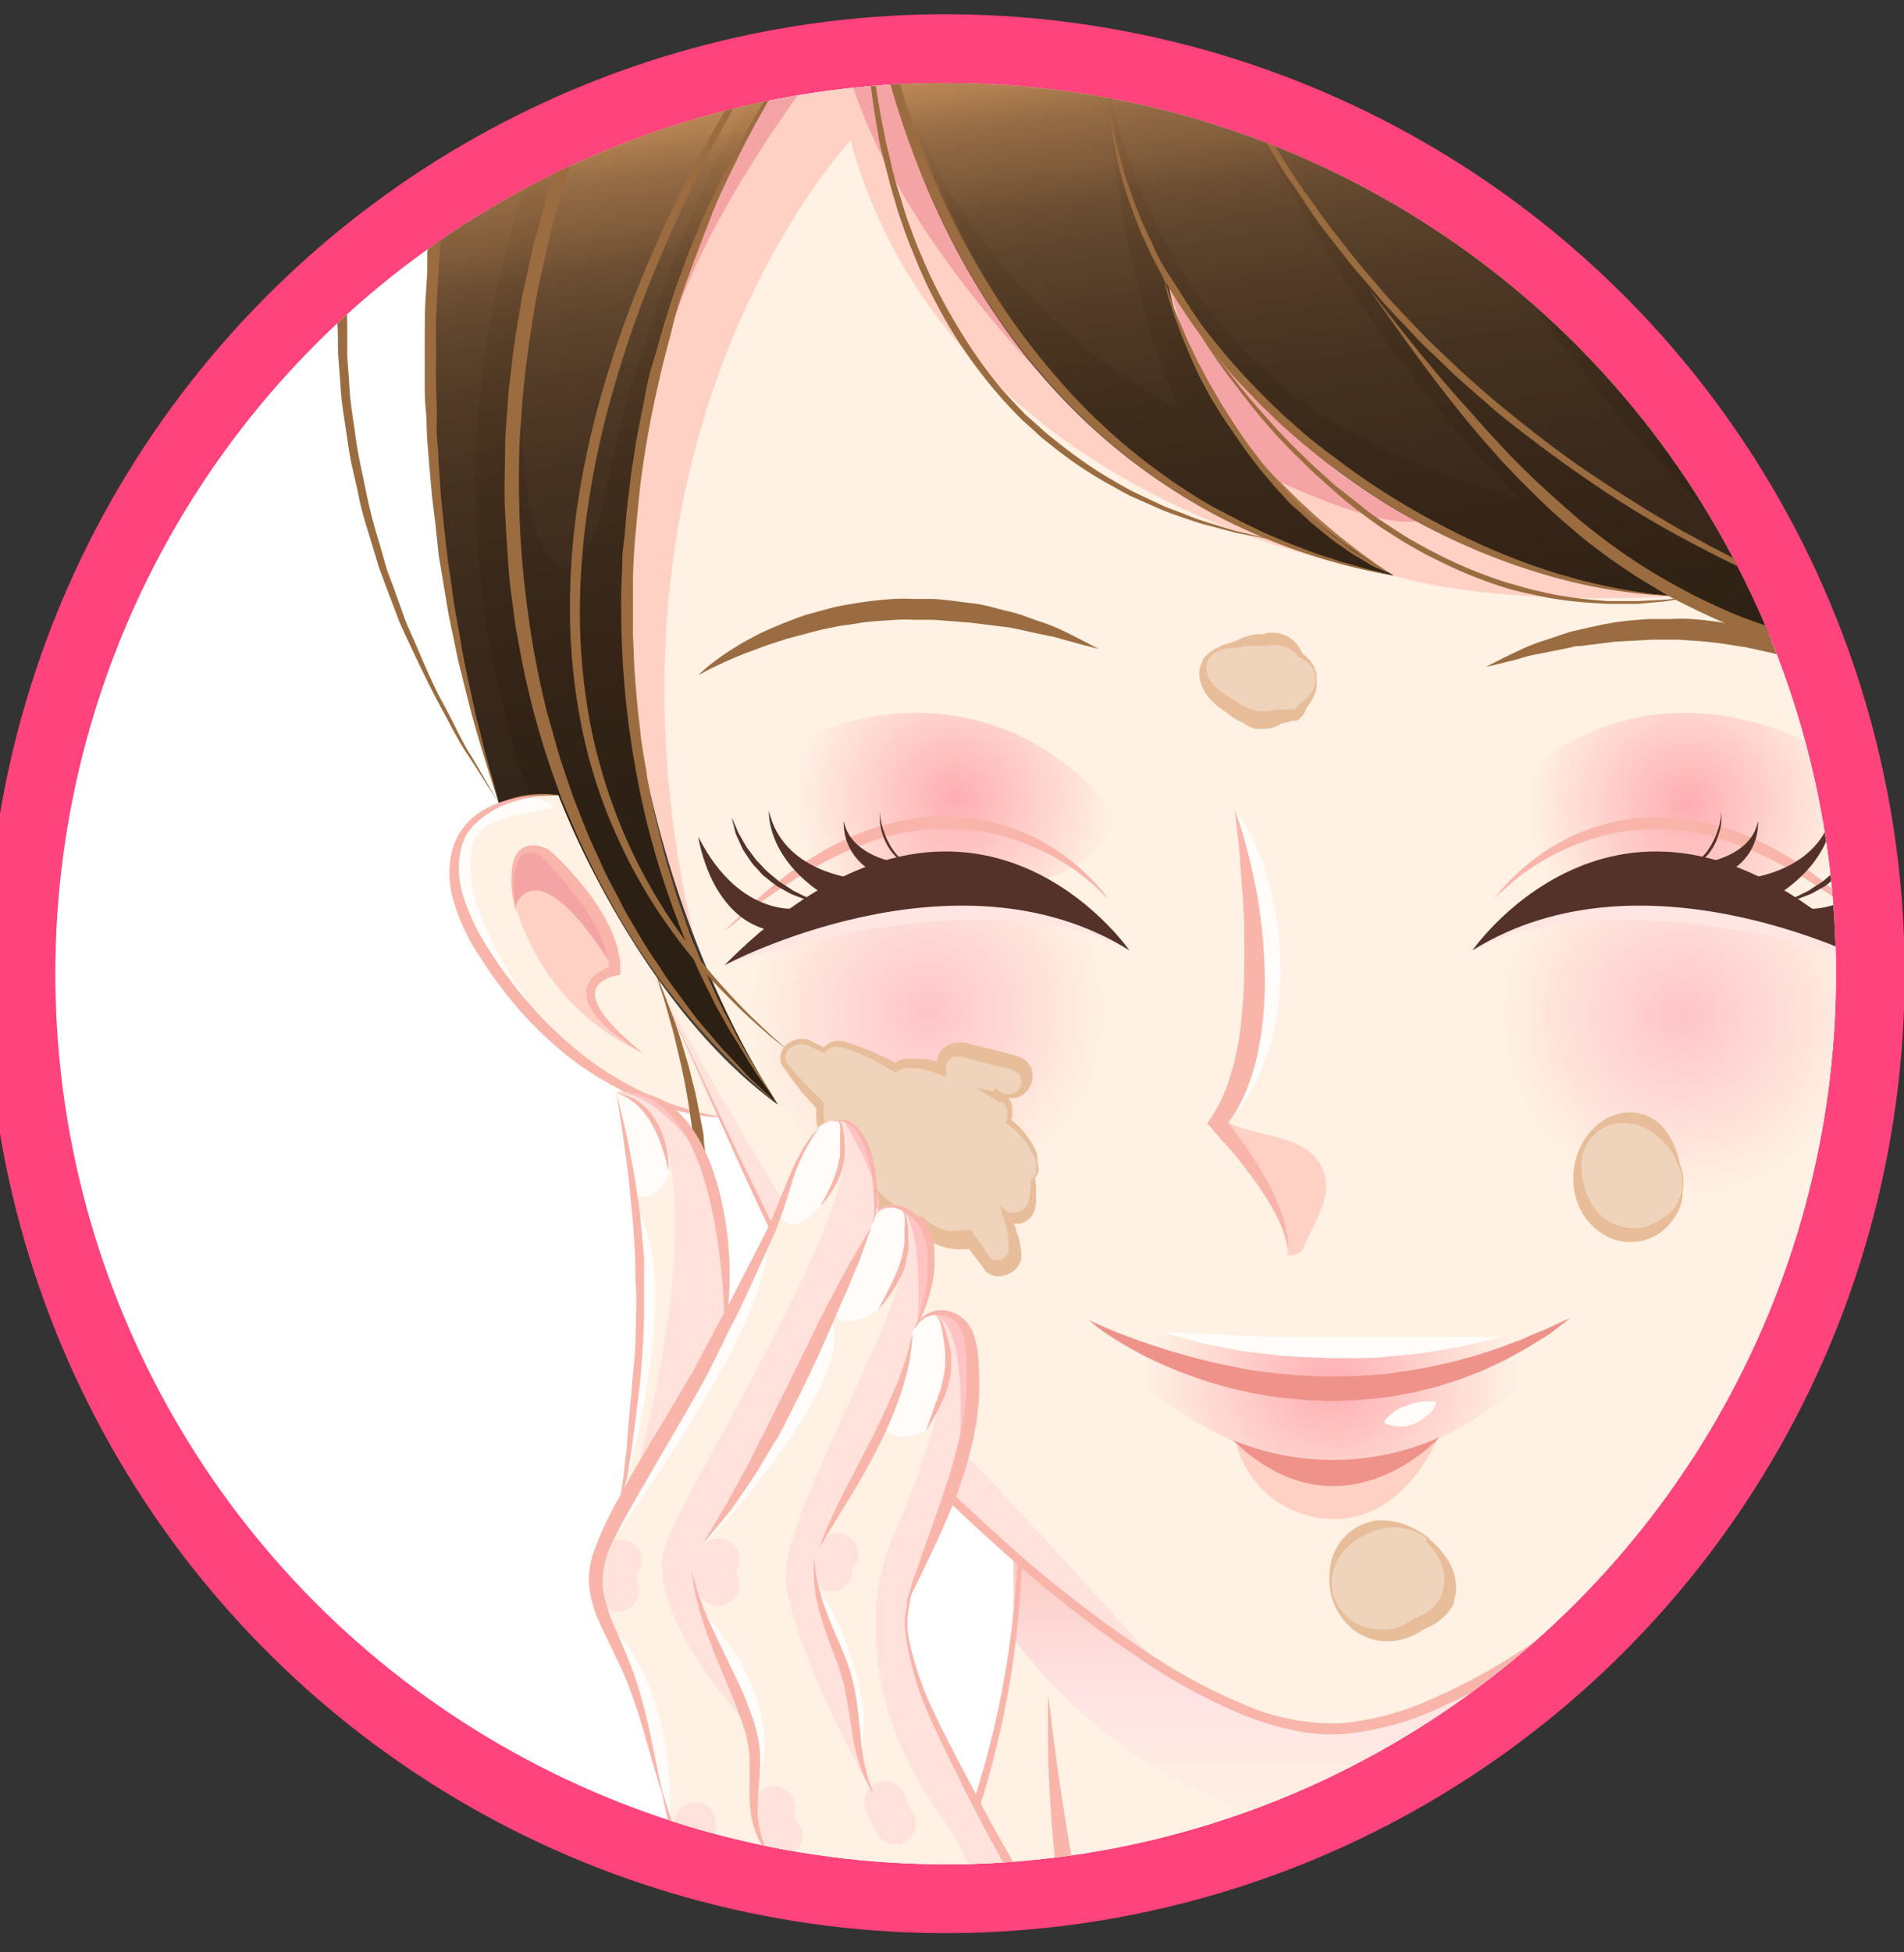 <svg xmlns="http://www.w3.org/2000/svg" xmlns:xlink="http://www.w3.org/1999/xlink" viewBox="0 0 140.72 144.22"><rect x="0" y="0" width="140.72" height="144.22" fill="#333333" stroke="none"/><defs><clipPath id="clip-path"><circle cx="69.89" cy="71.93" r="65.8" style="fill:none"/></clipPath><linearGradient id="linear-gradient" x1="101.41" y1="91.96" x2="101.41" y2="135.14" gradientUnits="userSpaceOnUse"><stop offset="0.33" stop-color="#f9b5aa"/><stop offset="0.76" stop-color="#ffe3e3"/><stop offset="1" stop-color="#fff1e3"/></linearGradient><linearGradient id="_R_W_h_22" x1="87.12" y1="-72.72" x2="105.48" y2="50.12" gradientTransform="translate(-1.97 8.55) rotate(0.34)" gradientUnits="userSpaceOnUse"><stop offset="0"/><stop offset="0.5" stop-color="#e9a768"/><stop offset="0.95"/></linearGradient><linearGradient id="_R_W_h_81" x1="87.12" y1="-72.72" x2="105.48" y2="50.12" gradientTransform="translate(-1.97 8.55) rotate(0.34)" gradientUnits="userSpaceOnUse"><stop offset="0"/><stop offset="0.18" stop-color="#020101"/><stop offset="0.24" stop-color="#090604"/><stop offset="0.29" stop-color="#140f09"/><stop offset="0.33" stop-color="#251b11"/><stop offset="0.36" stop-color="#3b2b1b"/><stop offset="0.39" stop-color="#573e27"/><stop offset="0.41" stop-color="#775535"/><stop offset="0.43" stop-color="#9b7045"/><stop offset="0.45" stop-color="#bc8754"/><stop offset="0.5" stop-color="#e9a768"/><stop offset="0.55" stop-color="#9f7247"/><stop offset="0.55" stop-color="#9b6f45"/><stop offset="0.57" stop-color="#765535"/><stop offset="0.6" stop-color="#573e27"/><stop offset="0.62" stop-color="#3b2b1b"/><stop offset="0.65" stop-color="#251b11"/><stop offset="0.69" stop-color="#140f09"/><stop offset="0.73" stop-color="#090604"/><stop offset="0.79" stop-color="#020101"/><stop offset="0.95"/></linearGradient><radialGradient id="_R_W_h_34" cx="70.93" cy="65.78" r="12.99" gradientTransform="translate(-1.97 8.55) rotate(0.34)" gradientUnits="userSpaceOnUse"><stop offset="0" stop-color="#ffa7b7"/><stop offset="1" stop-color="#fff1e3"/></radialGradient><radialGradient id="_R_W_h_34-2" cx="126.7" cy="65.68" r="13.24" xlink:href="#_R_W_h_34"/><radialGradient id="radial-gradient" cx="159.26" cy="200.83" r="14.26" gradientTransform="matrix(0.96, -0.02, 0.02, 0.81, -58.52, -57.14)" gradientUnits="userSpaceOnUse"><stop offset="0" stop-color="#ff8191"/><stop offset="1" stop-color="#fff1e3"/></radialGradient><radialGradient id="radial-gradient-2" cx="308.05" cy="-90.53" r="11.6" gradientTransform="translate(-188.92 128.26) rotate(3.99)" xlink:href="#radial-gradient"/><radialGradient id="radial-gradient-3" cx="-1313.25" cy="22.57" r="11.6" gradientTransform="matrix(-1, 0.07, 0.07, 1, -1244.23, 128.26)" xlink:href="#radial-gradient"/></defs><title>level</title><g style="isolation:isolate"><g id="Layer_1" data-name="Layer 1"><circle cx="69.89" cy="71.93" r="70.88" transform="translate(-12.14 129.64) rotate(-80.95)" style="fill:#ff437d"/><circle cx="69.89" cy="71.93" r="65.8" style="fill:#fff"/><g style="clip-path:url(#clip-path)"><g id="_Group_" data-name="&lt;Group&gt;"><path d="M188.36,221.84l-.21.09c-14-10-37.18-9.42-49.91-6.57-11.12,2.84-21.06,8.53-32.58,9.48-12.32,1.42-20.65-3.43-32.19-6.64-17.1-4.73-42-2.37-57.09,9L16,227c-4.64,15.1-10,34.72-6,50.88q.16.7.36,1.38s0,.05,0,.08a74.83,74.83,0,0,1,2.14,15H-1.6c1.81-23.19-3-33.06-4.82-50.12-1.79-19.9-7.75-39.1.6-58.3,7.75-15.64,17.25-22.62,32.19-23.46,42.5-2.37,50.47-24.7,49.06-66,.74-1.6,3.47,3.23,5.11,2.34,5.07-2.66,10.43-3.37,15.8-4.44,5.22-1.07,10-2.31,15.2-1.07,3,.72,6.11,1.07,8.94,1.6,1.35.18,2.69.18,4,.36.43,0,3-3.08,3.39-3.42-4.55,41.59,5.44,69.76,47.21,70.6,14.95.3,24.44,7.82,32.19,23.46,8.35,19.2,2.39,38.4.6,58.3-1.79,17.06-5.43,32.13-4.83,49.9v.22h-9a64.64,64.64,0,0,1,1.35-14.26c5.33-17.24-1.06-39-6-55C189.09,224,188.73,222.93,188.36,221.84Z" style="fill:#fff1e3"/></g><path d="M119.41,141.71S118,162.8,105.83,177.85c0,0-.39,1.47,6.06-1.69,0,0,5.63-4.19,22.14-1.55,0,0,14.45,1.73,22.12.12,0,0-25.91-7.19-40.09-4C116.06,170.74,122.76,152.18,119.41,141.71Z" style="fill:#ffe2dc"/><path d="M74.85,94.15s.14,23.83,0,26.79c0,0,20.41,30.1,53.08,2.64A170.64,170.64,0,0,1,127.9,92L76.67,96Z" style="fill:url(#linear-gradient)"/><path d="M74.85,94.15s.09,1,.25,2.79.36,4.49.49,7.9a115.43,115.43,0,0,1-.15,12.29,66.71,66.71,0,0,1-2.83,15.7,44.76,44.76,0,0,1-3.67,8.39A37,37,0,0,1,63,149a44,44,0,0,1-18.18,10.56,75,75,0,0,1-10.89,2.52c-1.86.3-3.74.53-5.64.73s-3.79.33-5.66.64a36,36,0,0,0-10.86,3.41A32.08,32.08,0,0,0,7,170a34.66,34.66,0,0,0-4.21,3.92,49.09,49.09,0,0,0-6.62,9.43c-.46.85-.92,1.7-1.35,2.56l-.16.32-.13.3-.28.67c-.18.45-.37.89-.53,1.34A49.13,49.13,0,0,0-8,194,68.25,68.25,0,0,0-9.4,216.18c.59,7.25,1.71,14.23,2.52,20.87.21,1.67.4,3.31.56,4.93.08.81.15,1.61.23,2.4s.18,1.59.27,2.37c.38,3.11.86,6.11,1.37,9S-3.4,261.36-3,264s.84,5.13,1.1,7.49a106.41,106.41,0,0,1,.73,12.28c0,.85,0,1.65,0,2.41s-.05,1.47-.08,2.13,0,1.28-.07,1.84-.07,1.07-.1,1.52l-.2,2.79s.06-1,.16-2.79c0-.46.05-1,.08-1.53s0-1.17,0-1.83,0-1.37.05-2.13,0-1.56,0-2.41a101.33,101.33,0,0,0-.91-12.24c-.6-4.7-1.69-9.93-2.77-15.68-.54-2.87-1-5.88-1.46-9-.1-.78-.19-1.57-.29-2.36s-.16-1.6-.25-2.41c-.17-1.61-.38-3.25-.6-4.91-.86-6.62-2.07-13.59-2.66-20.89a86.13,86.13,0,0,1-.27-11.16c.08-1.89.24-3.79.51-5.69a50.42,50.42,0,0,1,1.09-5.66,48.35,48.35,0,0,1,1.72-5.57c.16-.46.35-.9.54-1.35l.27-.67.07-.17,0-.08,0-.12.17-.32c.43-.87.89-1.73,1.35-2.59A49.57,49.57,0,0,1,2,173.24a36,36,0,0,1,4.34-4,32.33,32.33,0,0,1,5-3.16,36.91,36.91,0,0,1,11.14-3.48c1.91-.3,3.84-.45,5.71-.62s3.75-.42,5.6-.71a73.85,73.85,0,0,0,10.76-2.46,51.31,51.31,0,0,0,9.8-4.17,38.3,38.3,0,0,0,8.15-6.08,36.52,36.52,0,0,0,5.9-7.62,43.47,43.47,0,0,0,3.68-8.25,68,68,0,0,0,3-15.56,117.77,117.77,0,0,0,.34-12.26c-.09-3.4-.25-6.08-.38-7.9S74.85,94.15,74.85,94.15Z" style="fill:#f9b5aa"/><path d="M128,91s-.08,1-.24,2.81-.34,4.54-.45,8-.17,7.63.11,12.41a87,87,0,0,0,2.29,15.88,53.94,53.94,0,0,0,2.92,8.67,39.45,39.45,0,0,0,5,8.38,32.92,32.92,0,0,0,7.51,7,39.25,39.25,0,0,0,9.67,4.64,61.6,61.6,0,0,0,10.88,2.42c1.87.26,3.76.46,5.67.62s3.83.27,5.77.47a37.55,37.55,0,0,1,11.44,2.9A31.35,31.35,0,0,1,198.3,172a47,47,0,0,1,7.11,9.53c.49.85,1,1.72,1.42,2.59.24.43.45.87.68,1.31l.16.33,0,.08,0,.12.07.16.28.68c.38.89.71,1.84,1,2.76s.62,1.86.87,2.81a56.16,56.16,0,0,1,1.9,11.43c.11,1.9.16,3.8.14,5.69s-.12,3.75-.25,5.59c-.53,7.4-1.75,14.44-2.64,21.14-.22,1.68-.43,3.33-.62,5s-.33,3.24-.52,4.82c-.37,3.17-.79,6.22-1.21,9.14-.84,5.85-1.7,11.19-2.31,15.95s-1,8.91-1.23,12.35c-.06.86-.09,1.67-.12,2.43s-.07,1.49-.08,2.16c0,1.33-.06,2.47,0,3.39l0,2.83s0-1-.08-2.83c0-.92,0-2.06,0-3.39,0-.67,0-1.39.05-2.16s0-1.58.09-2.44c.15-3.44.49-7.62,1-12.39s1.31-10.13,2.11-16c.4-2.93.79-6,1.13-9.14.19-1.58.3-3.18.49-4.82s.36-3.3.58-5c.84-6.72,2-13.77,2.49-21.1.12-1.84.21-3.69.23-5.55s0-3.74-.16-5.63a54.92,54.92,0,0,0-1.89-11.24c-.25-.93-.56-1.84-.86-2.75s-.64-1.81-1-2.71l-.28-.67-.07-.17s0-.09,0-.06l0-.08-.16-.32c-.22-.43-.44-.87-.67-1.3-.45-.86-.93-1.71-1.41-2.55a46.1,46.1,0,0,0-7-9.31,30.77,30.77,0,0,0-9.46-6.61A36.65,36.65,0,0,0,177,163.19c-1.91-.2-3.84-.3-5.76-.48s-3.82-.38-5.71-.65a62.16,62.16,0,0,1-11-2.48,38.55,38.55,0,0,1-9.84-4.79A33.76,33.76,0,0,1,137,147.6a39.85,39.85,0,0,1-5-8.56,54.67,54.67,0,0,1-2.89-8.79,83.21,83.21,0,0,1-2.11-16c-.2-4.8-.09-9,.08-12.43s.41-6.14.57-8S128,91,128,91Z" style="fill:#f9b5aa"/><path d="M120,118.49s-.14,2-.29,5.36c-.08,1.69-.17,3.72-.28,6,0,1.15-.13,2.37-.21,3.64s-.19,2.61-.29,4-.26,2.8-.42,4.26-.35,2.95-.61,4.46c-.13.76-.23,1.52-.37,2.29l-.45,2.31c-.14.78-.33,1.56-.52,2.33s-.35,1.57-.56,2.35l-.66,2.34c-.11.39-.21.79-.33,1.17l-.39,1.16-.77,2.33-.88,2.29-.43,1.14c-.15.39-.33.75-.49,1.12-.33.75-.65,1.49-1,2.23l-.24.56-.27.54-.54,1.08c-.36.72-.71,1.44-1.06,2.16l.68-1,.82-1.19c.31-.48.71-1,1.08-1.65l1.23-2.13c.22-.39.47-.79.69-1.23l.66-1.36c.45-.95,1-1.95,1.4-3.06l.68-1.7.36-.89.31-.93c.39-1.25.88-2.55,1.21-4l.56-2.12c.18-.72.31-1.47.47-2.22.33-1.51.55-3.08.79-4.7.13-.81.19-1.63.28-2.47s.18-1.67.22-2.53.11-1.72.16-2.59.05-1.76.07-2.65,0-1.8,0-2.7,0-1.83,0-2.75C120.51,126.13,120.26,122.34,120,118.49Z" style="fill:#f9b5aa"/><path d="M77.48,125.24s-.07,1.86,0,5a111.39,111.39,0,0,0,1.22,12.8c.2,1.3.44,2.63.71,4s.58,2.76.94,4.18.76,2.85,1.21,4.3,1,2.89,1.53,4.33,1.2,2.87,1.92,4.26l.53,1.05.58,1c.37.69.81,1.34,1.23,2s.88,1.29,1.35,1.91,1,1.22,1.48,1.78A24.64,24.64,0,0,0,93.54,175l-.74-.82-.41-.45c-.14-.18-.29-.37-.46-.57l-.53-.67c-.19-.24-.37-.51-.57-.78s-.41-.56-.62-.88l-.63-1c-.23-.34-.44-.72-.67-1.11s-.46-.78-.67-1.21-.46-.87-.69-1.32l-.68-1.43c-.45-1-.91-2-1.35-3.17-.88-2.23-1.73-4.73-2.52-7.43-.39-1.36-.77-2.76-1.14-4.21s-.72-3-1.06-4.5c-.67-3.09-1.29-6.34-1.85-9.71S77.88,128.83,77.48,125.24Z" style="fill:#f9b5aa"/><path d="M74.8,98.35a.3.3,0,0,0,.07-.08.81.81,0,0,1,.23-.2.66.66,0,0,1,.21-.08.78.78,0,0,1,.27,0,2.25,2.25,0,0,1,.66.16A17.81,17.81,0,0,1,78,99a7.25,7.25,0,0,0,1.18.47,3.44,3.44,0,0,0,.76.13,1.92,1.92,0,0,0,.89-.18l1.88-.71c.68-.21,1.39-.44,2.15-.66L86,97.72c.39-.11.8-.2,1.22-.28l1.28-.26L89.84,97c.91-.17,1.86-.29,2.83-.45l3-.46c1-.16,2.09-.36,3.15-.55l1.6-.3,1.6-.27c1.07-.16,2.15-.32,3.23-.39a14.56,14.56,0,0,1,1.61-.07l.82,0,.8,0,.81.05c.27,0,.53.08.8.11l1.67.26c1.19.19,2.39.37,3.58.53s2.37.26,3.55.38l.89.08a6.6,6.6,0,0,0,.9,0h2.7l1,0a.92.92,0,0,0,.29,0,.94.94,0,0,0,.26-.14,3.16,3.16,0,0,0,.44-.38,7.47,7.47,0,0,0,.6-.7q.55-.69,1-1.41l.48-.73.23-.37.1-.18,0-.09s0,0,0,0,0,0,0,0,0,0,0,0h0l0,0,0,0h0s0,0,0,0,0,0,0,0h-.06l0,0-.07.08-.55.52c-.49.44-1.21,1.12-2.18,1.88a2,2,0,0,1-.63.38.83.83,0,0,1-.32,0l-.25,0-.29,0-2.44-.41c-.42-.06-.88-.17-1.34-.28l-1.45-.34c-1-.23-2.06-.45-3.13-.72l-3.38-.79-2-.43c-.68-.09-1.38-.15-2.09-.22s-1.43,0-2.16,0-1.46.09-2.19.18c-1.47.18-3,.45-4.42.77l-4.48,1c-1.52.33-3.09.68-4.7,1.09-.8.23-1.61.42-2.42.69l-1.21.4c-.41.14-.81.3-1.21.46a28.78,28.78,0,0,0-4.72,2.34l-.18.1a.77.77,0,0,1-.23.06,2.1,2.1,0,0,1-.61,0,9,9,0,0,1-1.42-.33,13.87,13.87,0,0,0-1.54-.37,2,2,0,0,0-.85,0A1.07,1.07,0,0,0,75,98,1,1,0,0,0,74.8,98.35Z" style="fill:#f9b5aa"/><g id="_Group_2" data-name="&lt;Group&gt;"><path d="M123.86,43.8l-.14.25c-14.14-.72-30.44-10.62-37.86-24.11h0C88,28.56,94.69,38.54,103,42.47v.05C81.1,38.23,68.16,20.12,64.41-1.26c-.08-.46-.16-.94-.23-1.44-20,21.82-24.53,59-6.7,84.3a56.74,56.74,0,0,1-9.3-10.14,58.53,58.53,0,0,1-6.91-12.72h-.43a11.06,11.06,0,0,0-3.91.72l-.06-.12C31.41,42.81,28,14.59,39-8.63c3.07-6.5,9.83-17.29,17.88-22l.1-.06c7.24-6,17.51-8.54,27.68-10.39a63,63,0,0,1,24.72.37,82.16,82.16,0,0,1,10.77,3.08c10.22,3.52,18.33,8.3,25.23,15.42q1.78,1.84,3.48,3.91h0a70,70,0,0,1,4.25,5.8l.45.69c1,1.58,2,3.24,3,5a1.19,1.19,0,0,1,.09.15c11.24,20.82,11.49,47.19-.23,67.49l-.06.08a10.41,10.41,0,0,0-5.22-1.48A62.65,62.65,0,0,1,146.22,69h0a62,62,0,0,1-5.43,7.37c2.26-7.48,6.89-15.57-2.65-27.78h0A43.81,43.81,0,0,1,123.86,43.8Z" style="fill:#bc875b"/><path d="M57.48,81.6C39.65,56.31,44.19,19.12,64.18-2.7c.07.5.15,1,.23,1.44C68.16,20.12,81.1,38.23,103,42.52v-.05C94.69,38.54,88,28.56,85.85,20h0c7.42,13.49,23.72,23.39,37.86,24.11l.14-.25a43.81,43.81,0,0,0,14.28,4.74h0c9.54,12.21,4.91,20.3,2.65,27.78A62,62,0,0,0,146.22,69c-.31,2.89-2,7.85-4.24,13.34-3.87,9.42-9.41,20.39-12.56,25-3.63,5.34-20.24,20.49-31.08,20.43s-26-15.08-31.9-20.81C63.25,103.82,58,93,53.12,82.51c-1.77-3.83-3.48-7.62-5-11l.07-.05A56.74,56.74,0,0,0,57.48,81.6Z" style="fill:#fff1e3"/><path d="M48.11,71.51c1.53,3.38,3.24,7.17,5,11-7.19-.93-13-5.56-17-11.49-1.65-2.46-3.62-6.26-2-9.21a5.32,5.32,0,0,1,2.82-2.34,11.06,11.06,0,0,1,3.91-.72h.38a59.16,59.16,0,0,0,7,12.72Z" style="fill:#fff1e3"/></g><path d="M86.65,21.3s11.69,20.07,37.07,22.75c0,0-12.61.84-20.73-1.53C103,42.52,91.72,37.93,86.65,21.3Z" style="fill:#ffd1c5"/><path d="M64.32-2.85s2.85,35.31,34.33,44.31c0,0-28.81-5.52-35.79-31.08,0,0-21.29,22.62-10.9,61.52C52,71.9,33.73,31.85,64.32-2.85Z" style="fill:#ffd1c5"/><path d="M56-14.45S24.16,15.79,39.17,58.88a22.27,22.27,0,0,1,2.7-.13S25.24,25.29,56-14.45Z" style="fill:#aa784b"/><path d="M86.46-5.46s10.32,31,32.07,47.76c1.9,1.46,1.52.35,5.37,1.65,4.27,1.44,7.29,3.17,11.51,4.08s9.64,1,14.89,1.43C150.3,49.46,101.7,40.72,86.46-5.46Z" style="fill:#aa784b"/><path d="M96.64-4.83s17.83,37,40,51c3.83,2.4,9.14,2.43,13.63,3.31C150.3,49.46,111.47,26.19,96.64-4.83Z" style="fill:#aa784b"/><path d="M90.26-18s42.88,23.9,60,67.43c0,0-5.61.63-8.11-3-2.83-4.12.75-9.52-10.85-24.38C119.05,6.35,106.93-8.12,90.26-18Z" style="fill:#aa784b"/><path d="M90.44-20.79s50.77,7,59.86,70.25c0,0-4.92-1.33-5.64-10.71C143.05,18,120.47-16.51,90.44-20.79Z" style="fill:#aa784b"/><path d="M82.17-27.79s61.2-7.4,65.44,66c.29,5-1.84,9.06-1.27,10s4-1.13,4,1.25C150.3,49.46,155.45-31.65,82.17-27.79Z" style="fill:#aa784b"/><path d="M134.34,47.88s12.21,11.86,6.45,28.44c0,0,4.06-6.55,3.16-17-.29-3.29-5.81-10.82-5.81-10.82A14.16,14.16,0,0,1,134.34,47.88Z" style="fill:#ffd1c5"/><path d="M49,73S61,101.45,65.86,106.32c0,0,12.74,13,19.76,16.64,0,0-12.32-13.74-17.35-18.69C64.66,100.73,49.51,75.05,49,73Z" style="fill:#ffe2dc"/><path d="M64.32-2.85S28.58,35.33,57.48,81.6c0,0-16.39-13.84-18.2-31.78,0,0,5.26-.66,4.75-6.82S51.37,5.73,64.32-2.85Z" style="fill:#aa784b"/><path d="M63.56-7.61S67.83,36.5,103,42.52c0,0-14.44-8.82-16.69-21.81,0,0,11.83,21.73,38,23.34l-8.24-4c.91-5.7-26.51-1.41-34.25-33.83,0,0,.57,13.22,5.27,23.9C87.11,30.15,65.83,21,63.56-7.61Z" style="fill:#aa784b"/><path d="M38.11,66.93s-.93-4,1.1-4.17,6,6,6.33,9c0,0-2.53.43-1.7,2.25s3.65,3.76,3.65,3.76A17.11,17.11,0,0,1,38.11,66.93Z" style="fill:#ffd1c5"/><path d="M38.74,29c-.53,6.34.79,12.06,2.71,12.8,1.14.44,2.44-1.09,3.16-4.68,2-10,.83,11-.13,13.74S38.35,56.65,38,49.49,38.74,29,38.74,29Z" style="fill:#aa784b"/><path d="M150.27,41.46c.2,4.72.08,7.26,3.36,7,0,0-2,2.67-10.28.66-1.74-.42-2.18-.31-3.18-.92C137,46.29,150.27,41.46,150.27,41.46Z" style="fill:#aa784b"/><path d="M156.11,38.89c-.81,4.78-3.21,18.1-8.58,17-1.75-.36-3.4-6.83-3.4-6.83l-6-.53c3.52,3.37,5.45,11.51,5.45,11.51.8,1.86.45,5-.24,8-1,3.45-2.56,8.25-2.56,8.25a58.63,58.63,0,0,0,9-14.39,76,76,0,0,0,3.55-8.84A76,76,0,0,0,156.11,38.89Z" style="fill:#aa784b"/><path d="M38.11,66.93s1.47-4.58,7.19,4.54c0,0-1.77-6.76-5.83-8.71C39.47,62.76,37.35,61.89,38.11,66.93Z" style="fill:#f4a4a4"/><path d="M94.59,35.6A31.45,31.45,0,0,1,86.3,20.71S94.59,34.29,105,38.41C105,38.41,103.2,39.52,94.59,35.6Z" style="fill:#f4a4a4"/><path d="M49,26.57S52,10.09,64.06-2.56c0,0,3.59,23.14,17.23,34.5,0,0-16.08-14-19.21-29C62.08,2.89,51.2,16.18,49,26.57Z" style="fill:#f4a4a4"/><path d="M40.88,59.56c-2.26-1.84-6.65,1-7.26,3.62-1,4.17,2.22,8,5.07,10.56,0,0,.35.2.29.12a25.08,25.08,0,0,1-3.55-6.53,9.2,9.2,0,0,1-.6-4.34c.3-2.81,3.85-2.7,5.92-3.28C40.79,59.7,41,59.63,40.88,59.56Z" style="fill:#fffcfa"/><path d="M64.06-2.56S67.35,35.76,103,42.52c0,0-14.17-7.43-16.69-21.81a47.18,47.18,0,0,0,37.42,23.34s8.42,4,14.42,4.49c0,0,10.43,11.09,2.65,27.78,0,0,7.07-7.88,10.18-16.91a7.51,7.51,0,0,1,5.51,1.23s23.87-38.66-6.11-77C122.16-52.38,73.72-43.74,56.81-30.54c0,0-38.71,25.24-19.94,89.89a7.78,7.78,0,0,1,4.4-.61S46.93,73.93,57.48,81.6C57.48,81.6,28.31,39.18,64.06-2.56Z" style="opacity:0.35;mix-blend-mode:screen;fill:url(#_R_W_h_22)"/><path d="M64.06-2.56S67.35,35.76,103,42.52c0,0-14.17-7.43-16.69-21.81a47.18,47.18,0,0,0,37.42,23.34s8.42,4,14.42,4.49c0,0,10.43,11.09,2.65,27.78,0,0,7.07-7.88,10.18-16.91a7.51,7.51,0,0,1,5.51,1.23s23.87-38.66-6.11-77C122.16-52.38,73.72-43.74,56.81-30.54c0,0-38.71,25.24-19.94,89.89a7.78,7.78,0,0,1,4.4-.61S46.93,73.93,57.48,81.6C57.48,81.6,28.31,39.18,64.06-2.56Z" style="opacity:0.6;mix-blend-mode:screen;fill:url(#_R_W_h_81)"/><path d="M40.84,58.76l-.43,0c-.29,0-.7.08-1.22.17a9.19,9.19,0,0,0-1.83.51A6.66,6.66,0,0,0,35.3,60.7a4.3,4.3,0,0,0-.85,1A4.67,4.67,0,0,0,34,63.08a6.58,6.58,0,0,0,.23,3.09,14.37,14.37,0,0,0,1.38,3.13c.29.51.61,1,.94,1.5s.68,1,1.05,1.47A30.41,30.41,0,0,0,39.87,75a29.53,29.53,0,0,0,2.52,2.38,24,24,0,0,0,5.16,3.32,23,23,0,0,0,4.12,1.48c.52.12.92.21,1.2.26l.43.09-.43,0c-.29,0-.71-.06-1.23-.15s-1.17-.22-1.89-.41a17,17,0,0,1-2.39-.79A22.74,22.74,0,0,1,41.93,78a28.19,28.19,0,0,1-5-5.19c-.37-.49-.73-1-1.06-1.51s-.67-1-1-1.57a14.53,14.53,0,0,1-1.39-3.32,7,7,0,0,1-.1-3.42A4.83,4.83,0,0,1,35,60.35a6.48,6.48,0,0,1,2.27-1.17,10.41,10.41,0,0,1,1.9-.38,10.58,10.58,0,0,1,1.24-.06Z" style="fill:#f9b5aa"/><path d="M38.17,67.46a10.94,10.94,0,0,1-.33-1.61,7.73,7.73,0,0,1,0-1.67,3.44,3.44,0,0,1,.22-.85,1.41,1.41,0,0,1,.25-.4,1.16,1.16,0,0,1,.4-.32,1.38,1.38,0,0,1,.49-.14,1.91,1.91,0,0,1,.48,0,3.39,3.39,0,0,1,.85.28h0l0,0a18.24,18.24,0,0,1,1.86,1.87c.3.33.58.67.85,1s.53.71.78,1.08c.13.18.24.36.36.56s.24.37.34.57l.31.59.27.62c.09.21.15.43.23.64a4.57,4.57,0,0,1,.18.66c0,.22.11.44.13.67l0,.7,0,.31-.33.06a3,3,0,0,0-.46.14,3.55,3.55,0,0,0-.44.21,1.37,1.37,0,0,0-.58.64.91.91,0,0,0-.07.41,1.56,1.56,0,0,0,.09.46,2.22,2.22,0,0,0,.2.45,4.12,4.12,0,0,0,.27.45,7.48,7.48,0,0,0,.68.83c.24.27.5.53.76.78.54.5,1.11,1,1.67,1.44-.31-.19-.64-.37-.94-.58s-.61-.42-.91-.64-.59-.45-.88-.7a10.26,10.26,0,0,1-.79-.82,5.09,5.09,0,0,1-.34-.47,2.77,2.77,0,0,1-.28-.54,1.83,1.83,0,0,1-.08-1.29,1.93,1.93,0,0,1,.81-1,4.14,4.14,0,0,1,.55-.29,3.41,3.41,0,0,1,.59-.2l-.3.38-.07-.6c0-.2-.09-.4-.13-.6a3.28,3.28,0,0,0-.17-.59,4.58,4.58,0,0,0-.22-.58l-.25-.57-.3-.55a5.89,5.89,0,0,0-.32-.54,4.86,4.86,0,0,0-.33-.54c-.23-.36-.48-.7-.74-1s-.51-.67-.79-1c-.54-.66-1.12-1.29-1.72-1.89l.08,0a3.21,3.21,0,0,0-.68-.27,1.24,1.24,0,0,0-.33,0,.72.72,0,0,0-.29.06.76.76,0,0,0-.25.16,1.18,1.18,0,0,0-.2.28,2.51,2.51,0,0,0-.24.7,6.45,6.45,0,0,0-.14,1.59C38.08,66.37,38.11,66.92,38.17,67.46Z" style="fill:#f9b5aa"/><path d="M48.1,71.51,51,77.71l3.35,7.1c1.32,2.73,2.8,5.82,4.49,9.14.85,1.66,1.75,3.38,2.72,5.14s2,3.55,3.22,5.3a16.94,16.94,0,0,0,2,2.46l2.4,2.31c1.61,1.55,3.29,3.11,5,4.66a92,92,0,0,0,11.34,8.73,40.38,40.38,0,0,0,6.48,3.4,16.63,16.63,0,0,0,7.09,1.37,21.16,21.16,0,0,0,7-1.92,46,46,0,0,0,6.43-3.52A79.13,79.13,0,0,0,123.8,113a49.25,49.25,0,0,0,4.66-5,27.7,27.7,0,0,0,1.85-2.72c.57-.93,1.11-1.87,1.63-2.8,2.09-3.72,3.89-7.34,5.5-10.7s3-6.49,4.18-9.28,2.13-5.26,2.84-7.32a46.56,46.56,0,0,0,1.44-4.84c.12-.57.22-1,.25-1.3s.07-.45.07-.45,0,.15-.05.45-.11.74-.22,1.31a45.7,45.7,0,0,1-1.33,4.88c-.67,2.08-1.58,4.57-2.7,7.39s-2.47,6-4,9.36-3.34,7-5.39,10.81c-.51.94-1,1.89-1.61,2.83a29.16,29.16,0,0,1-1.86,2.82,50.79,50.79,0,0,1-4.71,5.06,79.93,79.93,0,0,1-11.29,9,47,47,0,0,1-6.53,3.61,21.7,21.7,0,0,1-7.3,2,13.56,13.56,0,0,1-3.81-.32,21.41,21.41,0,0,1-3.62-1.13,41,41,0,0,1-6.59-3.48,91.78,91.78,0,0,1-11.41-8.85c-1.75-1.56-3.42-3.13-5-4.7l-2.38-2.34a17.34,17.34,0,0,1-2.07-2.58c-1.2-1.79-2.22-3.61-3.18-5.38s-1.84-3.52-2.67-5.19c-1.66-3.35-3.1-6.46-4.35-9.22l-3.21-7.17C49.11,73.79,48.1,71.51,48.1,71.51Z" style="fill:#f9b5aa"/><path d="M64.33-2.84,62.81-1.17C62.3-.63,61.75.08,61.07.89c-.34.4-.68.85-1,1.33s-.75,1-1.15,1.54l-1.2,1.75c-.43.6-.82,1.28-1.26,2s-.85,1.41-1.28,2.17l-.65,1.15c-.21.39-.42.8-.63,1.21l-.64,1.25c-.2.43-.41.87-.61,1.31s-.42.89-.63,1.35-.38.93-.58,1.4-.41.95-.59,1.44-.37,1-.55,1.5c-.39,1-.7,2-1,3.1s-.62,2.16-1,3.27-.56,2.25-.79,3.41-.48,2.35-.65,3.55c-.09.6-.2,1.21-.27,1.82s-.15,1.22-.22,1.84-.12,1.24-.17,1.87S46.06,40.35,46,41c0,1.27-.12,2.54-.09,3.83a68.32,68.32,0,0,0,.44,7.79,69.82,69.82,0,0,0,1.37,7.79A62.13,62.13,0,0,0,50.08,68c.44,1.24,1,2.43,1.52,3.64.28.59.57,1.18.86,1.76l.43.88.48.85c.31.57.63,1.14,1,1.7l1,1.64.51.81.55.78,1.1,1.56-1-1.6-.56-.87L55.29,78l-.72-1.26c-.25-.46-.5-1-.77-1.47-.55-1-1.08-2.23-1.67-3.52-.29-.65-.54-1.34-.83-2s-.56-1.47-.83-2.25l-.42-1.19c-.13-.41-.25-.82-.37-1.25-.26-.84-.53-1.71-.74-2.62s-.48-1.83-.66-2.8c-.1-.48-.2-1-.31-1.46s-.16-1-.25-1.51-.17-1-.26-1.55-.13-1.06-.19-1.59c-.15-1.07-.23-2.17-.32-3.3-.05-.56-.08-1.12-.1-1.7s-.05-1.15-.07-1.73c0-1.17,0-2.35,0-3.56s.07-2.44.18-3.68.23-2.5.37-3.77A74.61,74.61,0,0,1,48.74,28c.28-1.32.67-2.62,1-4s.8-2.66,1.29-4,1-2.65,1.52-4,1.15-2.65,1.81-4a66.13,66.13,0,0,1,4.41-7.71A68.89,68.89,0,0,1,64.33-2.84Z" style="fill:#9b6c3f"/><path d="M62.17-21.65l-1.94,2.09-1.06,1.14c-.38.42-.77.9-1.2,1.41-.86,1-1.88,2.17-2.9,3.54l-1.64,2.14c-.54.76-1.1,1.57-1.68,2.41l-.89,1.28L50-6.27l-.89,1.42c-.31.48-.61,1-.89,1.48-.57,1-1.17,2.07-1.76,3.16S45.34,2,44.75,3.19s-1.06,2.4-1.61,3.65-1,2.55-1.49,3.87-.92,2.7-1.32,4.1c-.2.71-.39,1.42-.59,2.13-.1.36-.19.72-.29,1.08s-.16.73-.25,1.09c-.16.74-.32,1.48-.49,2.22s-.27,1.5-.4,2.26c-.29,1.52-.46,3.07-.64,4.64-.11.78-.14,1.57-.2,2.37s-.14,1.59-.14,2.39c0,1.61-.09,3.23,0,4.86s.18,3.26.32,4.91c.08.82.21,1.63.31,2.46l.17,1.23.23,1.23a60.68,60.68,0,0,0,2.56,9.69l.42,1.19.21.59.25.58,1,2.33c.72,1.51,1.42,3,2.27,4.48A51.89,51.89,0,0,0,57.55,81.63L55.8,80l-.45-.43-.47-.5L53.79,77.9c-.41-.4-.8-.88-1.22-1.38s-.89-1-1.34-1.61L49.82,73c-.5-.65-.94-1.39-1.45-2.13s-1-1.55-1.48-2.39c-.24-.42-.51-.83-.74-1.28l-.71-1.37c-.24-.46-.5-.92-.73-1.41s-.45-1-.68-1.5c-.49-1-.89-2.08-1.33-3.18-.1-.27-.21-.55-.32-.83s-.2-.57-.3-.85c-.19-.58-.39-1.16-.59-1.75s-.36-1.2-.53-1.81-.35-1.24-.53-1.86a68.48,68.48,0,0,1-1.5-8.05,71.4,71.4,0,0,1-.58-8.82c0-1.53,0-3.08.16-4.65.06-.79.1-1.58.18-2.37s.18-1.6.28-2.4.22-1.61.35-2.42.25-1.63.42-2.45c.36-1.63.67-3.28,1.14-4.93a82.41,82.41,0,0,1,3.29-9.93l1-2.47c.33-.84.76-1.63,1.14-2.46C47.11.07,48-1.53,48.87-3.17c.43-.82.94-1.59,1.4-2.4S51.2-7.19,51.74-8c1-1.57,2-3.17,3.19-4.69A110.94,110.94,0,0,1,62.17-21.65Z" style="fill:#9b6c3f"/><path d="M138.14,48.53l1.58,2.29c.22.38.46.8.73,1.25a14.28,14.28,0,0,1,.8,1.47c.25.54.55,1.09.81,1.7s.48,1.26.71,1.94c.09.34.19.69.29,1a9.13,9.13,0,0,1,.26,1.09,17.14,17.14,0,0,1,.31,2.31,19.41,19.41,0,0,1,.06,2.42c0,.41-.07.82-.11,1.24a10.52,10.52,0,0,1-.16,1.24c-.11.83-.31,1.66-.5,2.49s-.43,1.65-.68,2.47-.5,1.62-.74,2.43-.48,1.61-.7,2.4l.21-.58c.13-.38.32-.94.58-1.66s.59-1.59.93-2.62c.17-.51.35-1.06.52-1.65s.34-1.21.49-1.87.27-1.37.4-2.09.19-1.51.18-2.31c0-.39,0-.8,0-1.21s-.07-.83-.1-1.25a11.53,11.53,0,0,0-.2-1.27l-.12-.65-.06-.32-.09-.32c-.13-.43-.25-.86-.38-1.3a11.33,11.33,0,0,0-.49-1.29,13,13,0,0,0-.55-1.28l-.66-1.27a11.17,11.17,0,0,0-.73-1.24l-.79-1.23C139.37,50.11,138.75,49.33,138.14,48.53Z" style="fill:#9b6c3f"/><path d="M56.85-30.62l-.55.3a16.32,16.32,0,0,0-1.55.93c-.33.23-.71.45-1.09.75l-1.25,1L51-26.45c-.46.46-1,.93-1.47,1.46-1,1.06-2.07,2.26-3.14,3.64s-2.17,2.89-3.25,4.56S41-13.3,40-11.35c-.51,1-1.05,2-1.51,3S37.5-6.17,37-5.07c-.12.27-.25.55-.36.83l-.3.86c-.21.58-.42,1.16-.62,1.74L35.11.13c-.18.61-.35,1.22-.53,1.84s-.34,1.23-.52,1.86c-.09.31-.18.62-.26.94l-.21,1C33.31,7,33,8.3,32.76,9.62s-.42,2.66-.63,4-.3,2.72-.45,4.1l-.1,1,0,1c0,.7-.07,1.39-.11,2.09-.1,1.4-.07,2.81-.08,4.22,0,.71,0,1.42,0,2.13s0,1.42.08,2.13.05,1.42.1,2.13l.17,2.13.19,2.13.26,2.12L32.42,41l.35,2.1c.12.7.23,1.4.35,2.1s.29,1.39.43,2.08.27,1.38.45,2.07.33,1.36.5,2c.67,2.72,1.5,5.37,2.39,7.94,0,0-.19-.68-.56-2-.19-.65-.42-1.44-.65-2.39-.11-.47-.24-1-.38-1.53q-.11-.41-.21-.84c-.06-.29-.12-.59-.19-.9-.25-1.24-.59-2.6-.83-4.12-.13-.76-.27-1.54-.42-2.36s-.24-1.68-.37-2.56C33,40.92,32.84,39,32.62,37c-.09-1-.14-2-.22-3.11,0-.53-.07-1.06-.11-1.61s0-1.1,0-1.65c0-1.12-.09-2.26-.07-3.43s0-2.36,0-3.57c.12-2.43.22-4.95.54-7.54l.21-2c.1-.65.2-1.31.31-2,.21-1.32.39-2.68.71-4,.14-.67.29-1.35.43-2,.08-.34.15-.69.22-1s.19-.68.28-1L35.5,2c.09-.35.19-.7.28-1L35.93.4l.17-.52c.48-1.37.94-2.77,1.45-4.16L39.3-8.44a75.38,75.38,0,0,1,4.43-8.15,59.32,59.32,0,0,1,5.65-7.72A28.42,28.42,0,0,1,56.85-30.62Z" style="fill:#9b6c3f"/><path d="M48.45,71.87s.1.31.27.88l.33,1c.13.4.25.88.4,1.4s.32,1.09.46,1.72.32,1.31.47,2,.31,1.49.44,2.3c.07.4.13.82.19,1.24s.14.85.18,1.29.09.89.15,1.35.06.92.09,1.39c.09.94.08,1.9.11,2.89,0,.49,0,1,0,1.49s0,1-.07,1.52-.07,1-.11,1.54-.12,1-.18,1.54l-.09.78-.13.77c-.09.52-.17,1-.26,1.56-.23,1-.41,2.07-.68,3.09-.13.51-.25,1-.39,1.53l-.43,1.51c-.28,1-.63,2-.93,3l.31-.7c.1-.23.22-.51.37-.84s.32-.73.48-1.17l.55-1.48c.21-.54.38-1.14.59-1.78s.4-1.34.58-2.08c.1-.37.2-.74.29-1.14s.16-.79.24-1.21c.19-.82.3-1.7.43-2.61.07-.46.11-.92.15-1.4s.08-1,.11-1.45c0-1,.09-2,0-3.06,0-.53,0-1.06-.07-1.6s-.09-1.08-.14-1.63S52,84.42,52,83.86L51.84,83c-.06-.28-.11-.56-.17-.84-.11-.57-.2-1.14-.35-1.71s-.29-1.14-.43-1.71c-.34-1.14-.66-2.3-1.09-3.45S48.92,73,48.45,71.87Z" style="fill:#9b6c3f"/><path d="M64.45-21.19s-.16.7-.43,2a9,9,0,0,0-.19,1.09c-.06.4-.12.84-.19,1.31s-.11,1-.15,1.52-.1,1.12-.13,1.73,0,1.25,0,1.92,0,1.37,0,2.1.07,1.48.12,2.26l.09,1.2c0,.4.08.81.13,1.22s.09.84.14,1.26L64-2.29c.11.88.28,1.77.44,2.68.36,1.82.77,3.72,1.32,5.65a62.05,62.05,0,0,0,2,5.92,57.79,57.79,0,0,0,2.71,6,50.8,50.8,0,0,0,8,11.35A44,44,0,0,0,89.73,38,44.44,44.44,0,0,0,103,42.5l-1.66-.39c-.55-.13-1.21-.34-2-.55-.39-.1-.8-.26-1.25-.4s-.92-.29-1.42-.49l-1.56-.6-1.69-.72-1.8-.87c-.61-.34-1.26-.66-1.9-1s-1.31-.76-2-1.21l-1-.66-1-.72a42.5,42.5,0,0,1-4.12-3.38,44.05,44.05,0,0,1-4-4.22,53.05,53.05,0,0,1-3.77-5.05A60.36,60.36,0,0,1,67.68,9.79a70.81,70.81,0,0,1-2.14-7.15C65.4,2,65.26,1.4,65.11.77s-.25-1.26-.37-1.9c-.22-1.27-.45-2.56-.6-3.87a57.09,57.09,0,0,1-.52-8A41.53,41.53,0,0,1,64.45-21.19Z" style="fill:#9b6c3f"/><path d="M103,42.48l-.63-.35-.75-.42c-.29-.17-.6-.39-1-.63l-.57-.37c-.19-.13-.38-.29-.59-.44-.4-.32-.86-.63-1.29-1s-.93-.77-1.39-1.24-1-.91-1.43-1.44l-.73-.79-.72-.85c-.49-.56-.94-1.18-1.42-1.81s-.92-1.29-1.38-2-.89-1.37-1.29-2.1c-.21-.36-.43-.72-.62-1.08l-.59-1.11c-.2-.37-.37-.76-.55-1.13s-.37-.76-.52-1.14c-.33-.78-.66-1.54-.93-2.32s-.53-1.56-.78-2.33c0,0,0,.21.15.59s.22,1,.46,1.67c.11.36.23.76.38,1.19l.52,1.39c.2.49.43,1,.67,1.56s.54,1.12.83,1.72.66,1.19,1,1.83.77,1.27,1.21,1.91.89,1.31,1.41,2c.25.32.5.66.78,1l.84,1c.28.34.6.65.9,1s.62.65,1,.95l1,.93,1.09.89a14,14,0,0,0,1.14.84,11.82,11.82,0,0,0,1.2.79c.42.24.82.52,1.26.73Z" style="fill:#9b6c3f"/><path d="M81.85,6.33s0,.53.1,1.51c0,.49.13,1.09.21,1.79,0,.35.12.72.2,1.12s.15.81.26,1.25.23.9.36,1.38.31,1,.47,1.48.37,1,.58,1.58l.33.82.39.83.39.86.45.85.47.88.52.88A38.36,38.36,0,0,0,89,25.12c.44.61.93,1.18,1.41,1.79s1,1.18,1.56,1.75,1.09,1.17,1.69,1.72l.88.86.93.82c.61.56,1.28,1.07,1.93,1.62s1.35,1,2.05,1.53q2.1,1.5,4.38,2.82a49.78,49.78,0,0,0,4.73,2.38,46.23,46.23,0,0,0,5,1.86,41.77,41.77,0,0,0,5.11,1.24,39,39,0,0,0,5.11.53l-1.26-.12c-.41,0-.92-.11-1.52-.2s-1.28-.21-2-.36c-.38-.07-.79-.17-1.21-.27s-.87-.19-1.32-.33l-1.43-.4-1.52-.5a51.84,51.84,0,0,1-6.88-3c-1.23-.63-2.49-1.35-3.77-2.14s-2.57-1.67-3.86-2.65l-1-.74-1-.78c-.65-.52-1.27-1.1-1.92-1.66a52.82,52.82,0,0,1-3.71-3.76c-.61-.66-1.17-1.38-1.76-2.09s-1.13-1.47-1.64-2.26-1-1.59-1.54-2.4-1-1.68-1.36-2.56a32,32,0,0,1-2.12-5.54A31.26,31.26,0,0,1,81.85,6.33Z" style="fill:#9b6c3f"/><path d="M101.19,21.37l.84,1.19c.55.77,1.35,1.9,2.37,3.31.52.7,1.09,1.47,1.72,2.3s1.32,1.71,2.07,2.63,1.58,1.89,2.46,2.87c.44.5.92,1,1.39,1.49s1,1,1.5,1.5c1,1,2.15,2,3.34,3a44.52,44.52,0,0,0,3.82,2.77c.67.45,1.38.85,2.08,1.28s1.44.8,2.19,1.16a42.77,42.77,0,0,0,4.66,2,43.32,43.32,0,0,0,4.93,1.38l1.26.27,1.26.21c.84.16,1.7.24,2.54.35s1.7.14,2.54.2,1.69.06,2.53.08l2.5,0,2.47-.14H147l-2-.08c-.75,0-1.59-.12-2.5-.18L141,48.67c-.49-.06-1-.11-1.53-.2l-1.63-.26-1.73-.35c-1.17-.26-2.41-.56-3.68-1s-2.59-.84-3.94-1.37c-.67-.27-1.34-.58-2-.88s-1.37-.65-2-1a45,45,0,0,1-4.13-2.47c-1.36-.93-2.72-1.95-4-3.06s-2.64-2.33-3.93-3.61-2.54-2.66-3.78-4.08C106.05,27.57,103.66,24.49,101.19,21.37Z" style="fill:#9b6c3f"/><g id="_x_6_" data-name="¤­©x_6_"><path d="M97.56,86c-1.29-2.22-4.74-2-6.73-3.06-.1,0-.8-.16-.63,0a3.28,3.28,0,0,0,.38.27,2.08,2.08,0,0,0-.89.38,5.47,5.47,0,0,1,.68.58l.26.3.29.26c2.08,2.1,4.29,5,4.24,8a1.36,1.36,0,0,0,1.1-.36C97.07,90.26,98.83,88.21,97.56,86Z" style="fill:#ffd1c5"/><path d="M91.74,60.42c-.06-.1-.48-.28-.47-.23,1.44,4.19,2.47,8.37,2.08,12.83-.3,3.48-1.3,7.89-4.06,10.3-.08.06.66.33.83.18C96.11,78.2,95.63,66.69,91.74,60.42Z" style="fill:#fffcfa"/><path d="M81.56,74.83A13,13,0,1,1,68.65,61.77,13,13,0,0,1,81.56,74.83Z" style="opacity:0.6;fill:url(#_R_W_h_34)"/><path d="M137.58,75.07a13.24,13.24,0,1,1-13.16-13.32A13.24,13.24,0,0,1,137.58,75.07Z" style="opacity:0.6;fill:url(#_R_W_h_34-2)"/><path d="M91.27,59.88a28.48,28.48,0,0,1,.89,2.85c.26,1,.47,1.94.66,2.92s.32,2,.44,3,.17,2,.21,3,0,2-.07,3a22.52,22.52,0,0,1-.42,3,15,15,0,0,1-.91,3,10.38,10.38,0,0,1-1.61,2.69l0-.76c.3.36.58.71.86,1.08s.53.73.79,1.11c.51.75,1,1.52,1.45,2.32a17.37,17.37,0,0,1,1.14,2.48q.12.33.21.66c.06.22.12.44.16.66a5.06,5.06,0,0,1,.1.68,5,5,0,0,1,0,.67,8.17,8.17,0,0,0-.87-2.5,19.28,19.28,0,0,0-1.39-2.26c-.52-.72-1.05-1.43-1.61-2.11-.29-.35-.58-.68-.87-1s-.58-.67-.88-1L89.22,83l.29-.42a11.78,11.78,0,0,0,1.23-2.49,19.22,19.22,0,0,0,.72-2.73,27.08,27.08,0,0,0,.37-2.85c.08-1,.12-1.92.13-2.89s0-1.95,0-2.92-.08-1.95-.15-2.93-.14-2-.22-2.94S91.37,60.87,91.27,59.88Z" style="fill:#f9b5aa"/><path d="M51.61,49.89a9.66,9.66,0,0,1,1-.88c.35-.26.76-.58,1.27-.9l.81-.51c.28-.18.6-.33.93-.51.64-.37,1.38-.67,2.16-1L59,45.62l.64-.22.67-.18,1.37-.37c.47-.1.94-.18,1.43-.26a28.43,28.43,0,0,1,2.94-.34,14.85,14.85,0,0,1,1.49,0l1.48,0c1,.06,1.92.22,2.85.32s1.78.39,2.6.58c.21.05.41.09.61.15l.58.19,1.08.39a13.5,13.5,0,0,1,1.87.74c.54.26,1,.5,1.38.69.76.39,1.19.63,1.19.63l-1.3-.34-1.47-.4c-.56-.19-1.22-.28-1.92-.44l-1.09-.24-.58-.12a5.4,5.4,0,0,0-.6-.09L71.7,46,69,45.79h-1.4a13.28,13.28,0,0,0-1.41,0c-.94.08-1.89.09-2.8.26-.46.08-.92.13-1.37.2l-1.32.27L60,46.7l-.62.17-1.22.32-1.13.37a9.94,9.94,0,0,0-1,.36l-1,.36-.86.36c-.53.23-1,.45-1.38.63s-.68.34-.87.45Z" style="fill:#9b6c42"/><path d="M139.43,51.54l-.31-.17c-.2-.12-.5-.27-.87-.46s-.84-.41-1.38-.65l-.85-.37-1-.37a9.94,9.94,0,0,0-1.05-.38l-1.13-.38-1.21-.33-.62-.18-.65-.14-1.31-.29-1.37-.21a25.77,25.77,0,0,0-2.8-.29,11,11,0,0,0-1.41-.06l-1.4,0-2.73.15-2.55.32c-.2,0-.4,0-.6.08l-.57.12-1.1.22c-.7.15-1.36.24-1.92.42s-1.06.28-1.47.39c-.83.21-1.31.31-1.31.31l1.19-.61c.39-.19.85-.42,1.4-.67a13.58,13.58,0,0,1,1.87-.72l1.09-.37.58-.19c.19-.06.4-.1.61-.15.82-.18,1.7-.4,2.61-.55s1.88-.23,2.85-.28h1.48a14.83,14.83,0,0,1,1.49,0,28.44,28.44,0,0,1,2.94.37c.48.08,1,.17,1.43.28l1.36.38.67.19.63.23,1.23.47a22.73,22.73,0,0,1,2.15,1c.32.18.64.34.93.52l.8.52c.5.32.91.65,1.25.91A11.09,11.09,0,0,1,139.43,51.54Z" style="fill:#9b6c42"/><path d="M91.34,106.48s7.65,5.64,15-.41c0,0-2.53,6.59-8.28,6.13A7.4,7.4,0,0,1,91.34,106.48Z" style="fill:#ffd1c5"/><path d="M80,97s18.9,6.57,36.08.4A20.91,20.91,0,0,1,98.86,108C88.78,108.69,78.8,97.22,80,97Z" style="opacity:0.6;fill:url(#radial-gradient)"/><path d="M86,98.41s.83.27,2.28.67a10.58,10.58,0,0,0,1.2.29l1.41.27a15,15,0,0,0,1.61.26l1.77.21c.61.08,1.25.1,1.9.14l2,.08,2.1,0c.71,0,1.43,0,2.16-.1l2.17-.2c.73-.09,1.46-.21,2.18-.33s1.43-.25,2.13-.43,1.39-.35,2.07-.54c0,0-.73,0-2,.06l-1.08,0-1.27,0-1.46,0c-.52,0-1.06,0-1.63,0l-1.79,0H99.79c-.66,0-1.35,0-2.05,0l-2.17,0c-.75,0-1.5,0-2.28-.06s-1.57,0-2.36-.09-1.62-.07-2.45-.14Z" style="fill:#fffcfa"/><path d="M106,103.55a4.09,4.09,0,0,0-2.19.37l-.12,0a4.24,4.24,0,0,0-1.25.91c-.07.08-.23.24-.08.32a2.76,2.76,0,0,0,3.06-.55,1.39,1.39,0,0,0,.64-.77s0,0,0-.06l.09-.13C106.19,103.59,106.05,103.56,106,103.55Z" style="fill:#fffcfa"/><path d="M80.49,97.53s.53.26,1.48.66,2.31.92,4,1.45c.83.26,1.73.52,2.69.77s2,.45,3,.66,2.16.34,3.28.45,2.26.16,3.4.17a32,32,0,0,0,3.4-.14c.56,0,1.11-.11,1.65-.19l.82-.1.8-.15.78-.15.76-.17c.51-.11,1-.22,1.48-.36,1-.25,1.84-.55,2.67-.81l1.17-.44c.37-.13.73-.26,1-.41.65-.29,1.24-.49,1.7-.72.93-.44,1.47-.67,1.47-.67s-.46.37-1.29,1c-.41.32-1,.65-1.56,1s-1.34.76-2.13,1.19c-.41.18-.83.38-1.27.59s-.92.36-1.39.55-1,.36-1.51.52l-.78.24-.82.2-.83.2-.85.16-.86.16-.88.1a32.94,32.94,0,0,1-3.59.21,35.47,35.47,0,0,1-3.59-.25l-.88-.11L93,103c-.57-.1-1.13-.24-1.67-.36a31.6,31.6,0,0,1-5.78-2,27.28,27.28,0,0,1-3.76-2.11A12.52,12.52,0,0,1,80.49,97.53Z" style="fill:#ef9289"/><path d="M91.11,106.39a19.42,19.42,0,0,0,15.28-.2S99.16,114.15,91.11,106.39Z" style="fill:#ef9289"/><path d="M108.83,70.21s12-9.56,29.93,1.1C138.76,71.31,119.67,64.54,108.83,70.21Z" style="fill:#ffe6e3"/><path d="M109.62,60.71A17.9,17.9,0,0,1,127,52.83s12.63,1.38,12.43,10.78a148.64,148.64,0,0,1-14.87,2C116.23,66.4,111.54,64.27,109.62,60.71Z" style="opacity:0.6;fill:url(#radial-gradient-2)"/><path d="M110.44,66.41l.22-.29c.14-.18.36-.46.66-.78a16.3,16.3,0,0,1,2.81-2.4,15.19,15.19,0,0,1,4.8-2.14,15,15,0,0,1,3-.42c.51,0,1,0,1.54,0s1,.07,1.54.17l.77.14c.25,0,.5.12.75.18s.5.12.74.2l.73.24c.48.15.94.36,1.4.55s.89.42,1.32.63l.64.33.6.36c.39.25.78.46,1.14.72l1,.73c.34.25.64.5.94.74a19.26,19.26,0,0,1,1.57,1.36l.64.59.51.52c.62.63,1,1,1,1s-.4-.31-1.08-.87l-.56-.47-.69-.51c-.49-.37-1-.79-1.66-1.2-.31-.21-.63-.44-1-.66l-1.07-.65c-.35-.24-.75-.43-1.14-.65l-.6-.32-.63-.3c-.42-.19-.84-.4-1.29-.56s-.89-.36-1.36-.5l-.69-.23c-.23-.07-.47-.12-.71-.18l-.72-.17-.72-.12a14.2,14.2,0,0,0-1.46-.18c-.49,0-1,0-1.45,0a15.11,15.11,0,0,0-2.81.32,17.27,17.27,0,0,0-2.55.77,18.89,18.89,0,0,0-2.16,1c-.64.38-1.22.74-1.72,1.1s-.91.69-1.23,1A13.52,13.52,0,0,0,110.44,66.41Z" style="fill:#f9b5aa"/><path d="M108.83,70.21s11.82-17.15,29.93,1.1C138.76,71.31,121.68,62.18,108.83,70.21Z" style="fill:#543129"/><path d="M133,67.09s4.55,1,7.74-5.27c0,0-.89,6.34-5.77,7Z" style="fill:#543129"/><path d="M129.12,64.9s5.35-.48,6.34-5c0,0,.27,3.44-4.15,6.26Z" style="fill:#543129"/><path d="M126.23,63.7c.06-.05,3.24-.54,3.7-3.06a4.07,4.07,0,0,1-2.3,3.83Z" style="fill:#543129"/><path d="M124.7,63.93a1.83,1.83,0,0,0,.47-.09.89.89,0,0,0,.24-.09,1.34,1.34,0,0,0,.26-.14,2.68,2.68,0,0,0,.54-.45A4.07,4.07,0,0,0,127,61.7a3.55,3.55,0,0,0,.19-1.76,4,4,0,0,1,0,.41,6.17,6.17,0,0,1-.26,1.07,5.71,5.71,0,0,1-.72,1.41,3.37,3.37,0,0,1-.63.68,3,3,0,0,1-.42.26A3.24,3.24,0,0,1,124.7,63.93Z" style="fill:#543129"/><path d="M131.46,66.73l.9-.18a3,3,0,0,0,.47-.12l.52-.2a5.63,5.63,0,0,0,.59-.24l.61-.34.32-.18.3-.23.62-.49c.2-.18.38-.4.57-.6a3.73,3.73,0,0,0,.54-.65c.16-.23.31-.47.48-.72l.36-.78c0-.12.11-.25.16-.38l.12-.42c.06-.25.12-.51.19-.79l-.31.71-.16.38c-.06.13-.16.27-.25.43s-.18.31-.28.48a2.73,2.73,0,0,1-.35.51c-.13.18-.26.36-.41.55s-.33.35-.49.54a5.85,5.85,0,0,1-.57.54l-.63.53c-.23.18-.48.32-.73.48l-.37.25-.42.2a6.1,6.1,0,0,1-.86.39Z" style="fill:#543129"/><path d="M83.47,70.21s-12-9.56-29.93,1.1C53.54,71.31,72.63,64.54,83.47,70.21Z" style="fill:#ffe6e3"/><path d="M82.68,60.71a17.92,17.92,0,0,0-17.39-7.88S52.66,54.21,52.85,63.61a149.2,149.2,0,0,0,14.87,2C76.07,66.4,80.76,64.27,82.68,60.71Z" style="opacity:0.6;fill:url(#radial-gradient-3)"/><path d="M81.86,66.41a13.52,13.52,0,0,0-1-1c-.33-.29-.74-.62-1.24-1s-1.08-.72-1.72-1.1a17.4,17.4,0,0,0-2.16-1,17.14,17.14,0,0,0-2.54-.77,15.21,15.21,0,0,0-2.81-.32c-.48,0-1,0-1.46,0a14.35,14.35,0,0,0-1.45.18l-.73.12-.71.17c-.24.06-.48.11-.71.18l-.7.23c-.47.14-.91.32-1.35.5s-.88.37-1.3.56l-.62.3-.6.32c-.39.22-.79.41-1.15.65l-1.06.65c-.34.22-.66.45-1,.66-.63.41-1.18.83-1.67,1.2-.24.18-.47.36-.69.51l-.56.47c-.68.56-1.08.87-1.08.87s.34-.37,1-1l.52-.52.63-.59c.46-.42,1-.9,1.58-1.36.3-.24.6-.49.93-.74l1.05-.73c.35-.26.75-.47,1.14-.72l.6-.36.64-.33c.42-.21.86-.44,1.32-.63a14.55,14.55,0,0,1,1.4-.55l.72-.24c.25-.08.5-.13.75-.2s.49-.13.75-.18l.76-.14c.51-.1,1-.11,1.54-.17s1,0,1.55,0a14.87,14.87,0,0,1,7.76,2.56,15.79,15.79,0,0,1,2.8,2.4c.31.32.52.6.67.78Z" style="fill:#f9b5aa"/><path d="M83.47,70.21s-11.83-17.15-29.93,1.1C53.54,71.31,70.61,62.18,83.47,70.21Z" style="fill:#543129"/><path d="M59.34,67.09s-4.55,1-7.73-5.27c0,0,.89,6.34,5.76,7Z" style="fill:#543129"/><path d="M63.17,64.9s-5.34-.48-6.34-5c0,0-.27,3.44,4.16,6.26Z" style="fill:#543129"/><path d="M66.06,63.7c0-.05-3.23-.54-3.7-3.06a4.06,4.06,0,0,0,2.31,3.83Z" style="fill:#543129"/><path d="M67.6,63.93a1.83,1.83,0,0,1-.47-.09.78.78,0,0,1-.24-.09,1.4,1.4,0,0,1-.27-.14,2.65,2.65,0,0,1-.53-.45,4.09,4.09,0,0,1-.84-1.46,3.79,3.79,0,0,1-.19-1.76,3,3,0,0,0,0,.41,4.74,4.74,0,0,0,.26,1.07,5.65,5.65,0,0,0,.71,1.41,3.16,3.16,0,0,0,.64.68,2.39,2.39,0,0,0,.41.26A3.86,3.86,0,0,0,67.6,63.93Z" style="fill:#543129"/><path d="M60.83,66.73l-.9-.18a2.85,2.85,0,0,1-.46-.12l-.53-.2a5.5,5.5,0,0,1-.58-.24l-.61-.34-.32-.18c-.11-.08-.2-.16-.31-.23s-.4-.33-.62-.49-.38-.4-.57-.6a3.28,3.28,0,0,1-.53-.65q-.24-.34-.48-.72c-.13-.25-.24-.52-.36-.78s-.12-.25-.17-.38-.07-.27-.11-.42-.13-.51-.2-.79c0,0,.13.27.32.71l.16.38c.06.13.16.27.24.43l.28.48a3.31,3.31,0,0,0,.35.51l.41.55c.14.18.33.35.5.54a4.79,4.79,0,0,0,.56.54l.64.53c.22.18.48.32.72.48l.38.25.41.2a6.66,6.66,0,0,0,.86.39Z" style="fill:#543129"/></g><path d="M48.52-23.63s-.28.23-.78.68-1.22,1.14-2.11,2A76.25,76.25,0,0,0,38.81-13a68.31,68.31,0,0,0-3.92,5.75l-1,1.61C33.6-5.1,33.31-4.53,33-4c-.63,1.13-1.19,2.33-1.8,3.53a59.89,59.89,0,0,0-3,7.73c-.46,1.34-.77,2.73-1.13,4.11-.19.69-.28,1.4-.43,2.1s-.3,1.4-.38,2.12L26,17.76c0,.35-.1.71-.13,1.06l-.07,1.07c0,.72-.09,1.43-.14,2.14s0,1.41,0,2.12,0,1.41,0,2.11l.15,2.08c.06,1.39.31,2.73.49,4.07s.5,2.61.75,3.89A36.43,36.43,0,0,0,28,40c.17.6.34,1.18.5,1.76s.4,1.12.6,1.67L29.66,45c.19.53.37,1.05.6,1.54.89,2,1.6,3.82,2.45,5.36s1.47,3,2.15,4l2,3.43L34.73,56c-.72-1-1.42-2.41-2.28-4s-1.68-3.36-2.6-5.32a15,15,0,0,1-.63-1.54c-.21-.53-.41-1.07-.62-1.62L28,41.9c-.17-.58-.35-1.16-.53-1.76-.36-1.19-.77-2.41-1-3.7-.14-.63-.29-1.28-.44-1.93s-.25-1.32-.35-2c-.19-1.34-.45-2.71-.52-4.11-.05-.7-.11-1.4-.16-2.11s0-1.42-.05-2.13,0-1.44,0-2.16.08-1.44.13-2.16l.06-1.09c0-.36.09-.72.13-1.08l.27-2.16c.09-.73.27-1.43.39-2.15s.26-1.43.45-2.13c.38-1.39.7-2.8,1.17-4.15a62.07,62.07,0,0,1,3.09-7.8c.62-1.21,1.18-2.43,1.86-3.56.32-.56.63-1.13,1-1.68l1-1.61c1.34-2.09,2.71-4,4.06-5.72s2.65-3.2,3.85-4.5S44.6-20.16,45.52-21s1.68-1.51,2.2-1.95Z" style="fill:#9b6c3f"/><path d="M64.15-3.68s-.06.92,0,2.52c0,.8,0,1.77.12,2.88s.19,2.37.35,3.73.4,2.82.72,4.36c.14.77.35,1.55.53,2.35s.41,1.61.68,2.42c.13.41.25.82.38,1.24s.29.82.44,1.23c.28.83.65,1.64,1,2.47a39.21,39.21,0,0,0,2.52,4.8A35.05,35.05,0,0,0,74,28.71c.6.67,1.2,1.32,1.82,1.95l1,.88a10.93,10.93,0,0,0,1,.85,34.76,34.76,0,0,0,4,2.85c.68.38,1.33.78,2,1.12l1.93.91c.62.29,1.25.49,1.82.72a15.48,15.48,0,0,0,1.67.6l1.49.46.67.2.61.14,2.46.56-2.48-.46-.62-.12-.68-.18-1.51-.4c-.55-.13-1.1-.34-1.7-.54s-1.22-.41-1.85-.69l-2-.88c-.66-.33-1.33-.72-2-1.09a30.43,30.43,0,0,1-4.1-2.83,11.26,11.26,0,0,1-1-.85l-1-.9c-.63-.63-1.25-1.28-1.86-2a35.15,35.15,0,0,1-3.25-4.44,38.85,38.85,0,0,1-2.52-4.88c-.33-.84-.7-1.67-1-2.51-.14-.42-.29-.84-.43-1.25s-.26-.84-.38-1.25c-.26-.82-.45-1.65-.66-2.45S65,10.66,64.9,9.88c-.29-1.55-.48-3-.63-4.4A57.15,57.15,0,0,1,64-1.16C64-2.76,64.15-3.68,64.15-3.68Z" style="fill:#9b6c3f"/><path d="M86.65,21.3s.36.65,1.06,1.76,1.76,2.66,3.12,4.45c.69.89,1.44,1.84,2.29,2.8s1.78,2,2.76,2.95c.51.49,1,1,1.55,1.48s1.08,1,1.64,1.43,1.16.91,1.74,1.38,1.2.87,1.83,1.28,1.24.83,1.89,1.18l1,.56,1,.51a32.17,32.17,0,0,0,4,1.68c.65.24,1.32.41,2,.61s1.29.32,1.92.47a28.81,28.81,0,0,0,3.57.5l.82.07h.79l1.45,0c.91-.06,1.7-.07,2.36-.14l2-.25-2,.35c-.65.1-1.45.15-2.36.24-.46,0-1,0-1.47,0h-.79l-.83-.05a29.24,29.24,0,0,1-3.63-.41c-.63-.14-1.29-.26-2-.43s-1.34-.36-2-.59a33.75,33.75,0,0,1-4-1.68l-1-.5-1-.56c-.66-.36-1.29-.79-1.93-1.19s-1.23-.87-1.84-1.31-1.19-.92-1.75-1.41-1.12-1-1.65-1.47-1-1-1.55-1.5c-1-1-1.9-2-2.72-3s-1.57-2-2.24-2.88a51.83,51.83,0,0,1-3-4.58C87,22,86.65,21.3,86.65,21.3Z" style="fill:#9b6c3f"/><path d="M62.07-4.17S61.19-3,59.77-1,56.4,4.13,54.28,7.88a105.49,105.49,0,0,0-6.35,13.24A80.79,80.79,0,0,0,45.27,29a64.25,64.25,0,0,0-1.8,8.33,52.8,52.8,0,0,0-.61,8.49A44.64,44.64,0,0,0,43.73,54,41.63,41.63,0,0,0,46,61.31a40.23,40.23,0,0,0,3.22,6.11,45.76,45.76,0,0,0,3.51,4.69c1.14,1.32,2.2,2.42,3.1,3.29l1.22,1.15.94.82.78.68L58,77.4l-1-.78-1.26-1.11c-.94-.84-2-1.91-3.23-3.2a42,42,0,0,1-3.65-4.65,39.33,39.33,0,0,1-3.38-6.13,37.27,37.27,0,0,1-2.41-7.44,44.14,44.14,0,0,1-.94-8.31,52.17,52.17,0,0,1,.57-8.62,65.74,65.74,0,0,1,1.86-8.42,82.88,82.88,0,0,1,2.74-7.88c1-2.51,2.12-4.88,3.24-7.09s2.26-4.26,3.36-6.12C56.09,3.93,58.16,1,59.64-1S62.07-4.17,62.07-4.17Z" style="fill:#9b6c3f"/><path d="M149.63,49.11s-1-.6-2.8-1.73-4.27-2.75-7.19-4.84c-1.46-1-3-2.2-4.66-3.44s-3.35-2.58-5.08-4-3.49-2.93-5.26-4.49c-.88-.78-1.75-1.59-2.64-2.39s-1.74-1.63-2.6-2.46c-1.71-1.68-3.4-3.39-5-5.12l-1.2-1.29L112.05,18q-.58-.64-1.14-1.29l-1.1-1.3c-.73-.85-1.42-1.71-2.09-2.56s-1.31-1.69-1.92-2.52l-.91-1.22c-.28-.41-.57-.81-.84-1.21-.56-.8-1.1-1.56-1.58-2.32s-1-1.47-1.39-2.17l-1.18-2C99.17.18,98.59-1,98.09-1.87l-1.45-3,1.53,2.91c.53.9,1.14,2,1.9,3.26l1.24,2c.44.69.93,1.39,1.42,2.14s1,1.5,1.61,2.28l.86,1.19.92,1.21c.62.81,1.27,1.65,2,2.47s1.36,1.7,2.1,2.54l1.1,1.29,1.14,1.28L113.58,19l1.2,1.28c1.6,1.72,3.29,3.4,5,5.07l2.59,2.47c.88.8,1.74,1.61,2.62,2.39,1.75,1.57,3.49,3.09,5.22,4.51,3.44,2.87,6.73,5.45,9.62,7.58s5.32,3.85,7,5S149.63,49.11,149.63,49.11Z" style="fill:#9b6c3f"/><path d="M90.26-18s1.25.68,3.37,2,5.11,3.25,8.55,5.78c1.73,1.27,3.57,2.67,5.48,4.2s3.89,3.19,5.9,5,4,3.65,6,5.62l1.51,1.49,1.48,1.52c1,1,2,2.07,2.92,3.12s1.89,2.14,2.83,3.2l2.7,3.26c.87,1.11,1.74,2.2,2.57,3.3s1.64,2.19,2.4,3.28,1.53,2.17,2.23,3.25l2,3.18,1.83,3.06c.58,1,1.1,2,1.62,2.92s1,1.84,1.42,2.72.85,1.7,1.22,2.48c.7,1.59,1.35,3,1.83,4.11l1.46,3.63s-.56-1.31-1.55-3.59c-.5-1.14-1.18-2.5-1.92-4.06-.39-.78-.83-1.59-1.28-2.45q-.34-.65-.69-1.32c-.24-.46-.51-.9-.77-1.37-.53-.92-1.06-1.9-1.65-2.89l-1.86-3-2.07-3.14c-.72-1.06-1.48-2.12-2.24-3.22s-1.6-2.16-2.41-3.26-1.71-2.17-2.57-3.27l-2.71-3.24c-.94-1.06-1.86-2.14-2.83-3.18S123.17,9,122.18,8l-1.47-1.52L119.22,5c-2-2-4-3.85-6-5.63s-3.93-3.46-5.83-5-3.71-3-5.41-4.26c-3.41-2.56-6.33-4.6-8.42-6S90.26-18,90.26-18Z" style="fill:#9b6c3f"/><path d="M90.44-20.79a37.3,37.3,0,0,1,4.13.88c1.31.34,2.88.79,4.65,1.41s3.75,1.38,5.85,2.33,4.33,2.11,6.64,3.42l1.72,1.05.87.53.86.58c.58.39,1.17.77,1.75,1.18l1.73,1.28c.59.42,1.16.88,1.72,1.34l1.72,1.4,1.68,1.5.84.75.81.8L127-.74c.53.55,1,1.13,1.57,1.69,1.06,1.11,2,2.32,3,3.5.51.59.95,1.21,1.41,1.83l1.37,1.86c.87,1.27,1.71,2.55,2.53,3.82s1.55,2.6,2.27,3.91,1.37,2.62,2,3.92l1.74,3.88c.52,1.29,1,2.57,1.46,3.81l.36.92c.1.31.2.62.29.92l.59,1.81c.19.59.38,1.17.56,1.75s.32,1.14.47,1.7c.3,1.11.58,2.18.85,3.2.15.51.25,1,.35,1.5s.2,1,.29,1.42c.19.92.37,1.78.54,2.57s.25,1.53.37,2.2l.66,4.17s-.28-1.51-.75-4.16c-.13-.66-.22-1.4-.42-2.18s-.38-1.64-.59-2.56q-.16-.68-.33-1.41c-.11-.48-.22-1-.37-1.48-.29-1-.59-2.08-.9-3.19-.16-.55-.29-1.12-.49-1.69l-.58-1.73c-.2-.59-.4-1.19-.61-1.79l-.3-.92-.36-.91c-.49-1.23-1-2.49-1.51-3.77L140.77,20c-.64-1.28-1.33-2.57-2-3.88s-1.51-2.57-2.27-3.87S134.83,9.71,134,8.45c-.46-.61-.92-1.22-1.37-1.84s-.91-1.23-1.41-1.81c-1-1.18-1.92-2.39-3-3.49-.52-.56-1-1.13-1.55-1.68s-1.07-1.07-1.61-1.6l-.8-.79-.83-.76L121.76-5l-1.7-1.4c-.56-.46-1.13-.92-1.71-1.34L116.64-9l-1.73-1.19-.85-.59-.86-.54-1.7-1.07c-2.27-1.32-4.47-2.51-6.56-3.48s-4-1.79-5.79-2.42-3.31-1.15-4.6-1.51A36.65,36.65,0,0,0,90.44-20.79Z" style="fill:#9b6c3f"/><path d="M149.66,49.13s.11-1.84.05-5.07c0-1.61-.11-3.56-.27-5.8s-.43-4.75-.8-7.49-.9-5.67-1.59-8.75a94.66,94.66,0,0,0-2.73-9.55,72.6,72.6,0,0,0-4.14-9.76,61.37,61.37,0,0,0-5.83-9.25,54.21,54.21,0,0,0-7.46-8,51.53,51.53,0,0,0-8.7-6,54.45,54.45,0,0,0-9.08-3.95,64.73,64.73,0,0,0-8.61-2.18c-1.36-.22-2.66-.45-3.91-.59-.63-.07-1.23-.16-1.83-.21L93-27.61c-1.12-.11-2.17-.14-3.14-.19s-1.86-.05-2.66-.06c-1.62,0-2.88,0-3.74,0l-1.33,0,1.32-.06c.87,0,2.13-.11,3.75-.11.8,0,1.69,0,2.67,0s2,0,3.14.13l1.74.12c.59,0,1.2.12,1.83.18,1.26.11,2.56.34,3.93.54a65.76,65.76,0,0,1,8.69,2.11,51.52,51.52,0,0,1,9.18,3.91,51.82,51.82,0,0,1,8.8,6,54.84,54.84,0,0,1,7.57,8,62.12,62.12,0,0,1,5.85,9.35,74.66,74.66,0,0,1,4.14,9.84,88.32,88.32,0,0,1,2.66,9.62c.67,3.1,1.16,6.06,1.51,8.8a106,106,0,0,1,.86,13.33C149.81,47.29,149.66,49.13,149.66,49.13Z" style="fill:#9b6c3f"/><path d="M149.63,49.11s-1.35-.22-3.66-.8c-1.17-.29-2.56-.68-4.16-1.16s-3.38-1.07-5.29-1.81c-1-.35-2-.77-3-1.18s-2.07-.87-3.13-1.38c-2.15-1-4.35-2.1-6.6-3.33s-4.5-2.64-6.72-4.18-4.41-3.17-6.53-4.9c-1-.89-2.07-1.79-3.08-2.71L106,26.25c-.49-.47-1-.93-1.44-1.43-.92-1-1.88-1.92-2.72-2.94s-1.74-2-2.51-3-1.6-2-2.28-3l-1-1.51-.51-.74L95,12.87c-.61-1-1.24-2-1.79-2.92l-1.55-2.8c-.26-.45-.47-.9-.68-1.34l-.62-1.3c-.4-.85-.81-1.63-1.1-2.41L88.4-.06c-.27-.67-.53-1.28-.71-1.85L86.46-5.46l1.32,3.52c.19.56.46,1.17.75,1.82s.61,1.37.94,2.13.74,1.55,1.16,2.38S91.45,6.12,92,7l1.57,2.77c.57.94,1.2,1.89,1.83,2.88l.48.74.52.73,1.06,1.48c.69,1,1.5,2,2.28,3s1.65,2,2.51,3,1.8,1.93,2.72,2.91c.45.49.94.95,1.43,1.41l1.47,1.4c1,.9,2,1.8,3.07,2.68,2.11,1.72,4.25,3.4,6.47,4.9s4.46,2.9,6.67,4.18c1.12.6,2.21,1.23,3.31,1.78l1.62.84,1.6.77c1,.52,2.1,1,3.1,1.41s2,.86,2.95,1.22c1.9.75,3.67,1.37,5.24,1.91s3,.95,4.12,1.26C148.29,48.86,149.63,49.11,149.63,49.11Z" style="fill:#9b6c3f"/><path d="M76.65,85.89a5.73,5.73,0,0,0-2.18-3,1.25,1.25,0,0,0-.39-1.72,7.32,7.32,0,0,1-.68-.46l1,.24A1.23,1.23,0,0,0,75,78.63l-3.94-1a1.25,1.25,0,0,0-1.53,1.42,6.57,6.57,0,0,0-2.49-.48,1.29,1.29,0,0,0-.83.34,17.84,17.84,0,0,0-4-1.77,1.24,1.24,0,0,0-1.29.44c-.37-.2-.74-.38-1.12-.56-1-.46-2.51.59-1.69,1.68a21.41,21.41,0,0,0,2.47,2.8,3.26,3.26,0,0,0,0,.33C60.38,83.92,62,86.17,64,87.37c.06.13.14.26.21.38a5.49,5.49,0,0,0,2,1.87c.25.25.51.47.75.67a1.28,1.28,0,0,0,1.21.29,1.14,1.14,0,0,0,.11.11,4.09,4.09,0,0,0,3.51,1,20.68,20.68,0,0,0,1.32,1.84,1.24,1.24,0,0,0,2.1-.87A8.23,8.23,0,0,0,74.54,90h0a1.24,1.24,0,0,0,1.81-.73,5.43,5.43,0,0,0,0-2.28A1.23,1.23,0,0,0,76.65,85.89Z" style="fill:#efd4bb"/><path d="M76.6,85.9l-.16-.43-.2-.42-.23-.4-.26-.38-.3-.35-.32-.33-.35-.29L74.41,83,74.34,83l0-.1a1.18,1.18,0,0,0,.1-.3,1.1,1.1,0,0,0,0-.16v-.16a.77.77,0,0,0,0-.15.4.4,0,0,0,0-.15.83.83,0,0,0-.12-.27.5.5,0,0,0-.1-.11s0-.08-.1-.1L74,81.41l-.08,0-.07,0-.6-.36-1.14-.69,1.33.27.69.14c.11,0,.26.06.32.06h.18c.06,0,.08,0,.13,0a1.19,1.19,0,0,0,.23-.07,1,1,0,0,0,.21-.15,1,1,0,0,0,.26-.45,1,1,0,0,0,0-.51.65.65,0,0,0-.23-.37,1,1,0,0,0-.2-.11L74.78,79l-.69-.16c-.92-.21-1.84-.45-2.76-.69L71,78.06l-.29,0a1,1,0,0,1-.18,0c-.07,0-.15,0-.21.1l-.1.07a.73.73,0,0,0-.08.09.69.69,0,0,0-.13.2.78.78,0,0,0-.08.23c0,.08,0,.17,0,.25l0,.56-.44-.16c-.26-.09-.51-.21-.78-.28L68.25,79l-.41-.07a2.7,2.7,0,0,0-.41,0l-.2,0H67l-.2,0-.14.05-.16.07-.14.1-.16.11-.13-.08c-.42-.24-.82-.51-1.25-.72l-.65-.33-.66-.29c-.44-.2-.91-.33-1.36-.49l-.17,0h-.15a1.12,1.12,0,0,0-.31,0,1.13,1.13,0,0,0-.52.37l-.08.1-.11-.06-.92-.45-.22-.1a1.12,1.12,0,0,0-.23-.06,1.24,1.24,0,0,0-.43,0,1.41,1.41,0,0,0-.77.45,1,1,0,0,0-.17.37.7.7,0,0,0,0,.38,1.62,1.62,0,0,0,.1.18l.06.08.08.1.33.39.67.78c.22.26.48.48.71.72l.72.7.13.12,0,.19,0,.2V82a2.68,2.68,0,0,0,0,.42,1.78,1.78,0,0,0,.07.39,2.6,2.6,0,0,0,.1.4,3,3,0,0,0,.14.39,3.17,3.17,0,0,0,.17.38c.12.24.27.48.42.72a8.29,8.29,0,0,0,1.09,1.28l.64.55c.23.16.46.32.7.47l.1.06.07.13.19.32v0h0l0,0h0l0,0,.06.08.12.16a2.61,2.61,0,0,0,.23.3l.24.25a5,5,0,0,0,.55.46,2,2,0,0,0,.3.21l.3.19.06,0,.05,0,.41.36.21.19,0,0,0,0h0l-.05,0h0l.12.08.12.08a.11.11,0,0,0,.09,0l.06,0s0,0,.06,0h.17l.15,0,.38,0,.16.17.06.07h0l0,0h0l0,0,.19.16.18.13.17.1a3.18,3.18,0,0,0,.37.18,2.74,2.74,0,0,0,.4.15,3.2,3.2,0,0,0,.42.1,3,3,0,0,0,.43,0h.42l.42-.06.34,0,.18.25c.38.53.74,1.06,1.11,1.59l.13.2,0,0h0c-.06-.07,0,0,0,0h0l0,0,.08.08a1,1,0,0,0,.21.1.9.9,0,0,0,.65-.11.82.82,0,0,0,.43-.51,1,1,0,0,0,0-.15l0-.25c0-.16,0-.33,0-.49l-.07-.46c0-.16-.07-.31-.1-.47-.07-.31-.18-.61-.28-.92l-.19-.64.5.38a1.83,1.83,0,0,0,.22.13,2.09,2.09,0,0,0,.21,0h.24l.24-.06.23-.11.2-.16.16-.2.11-.22c0-.19.08-.38.11-.56s0-.37.05-.55,0-.38,0-.57L76.36,87v0l0,0,.15-.23.09-.26,0-.28Zm.09,0,.06.3,0,.3-.1.29-.16.26,0,0,.08.57,0,.58c0,.19,0,.39,0,.58s-.06.38-.09.57l-.11.3-.17.26-.23.22-.27.16-.31.11c-.11,0-.21,0-.33,0s-.25,0-.35-.07l-.28-.13.31-.25c.12.31.27.61.37.94,0,.16.12.32.16.49l.12.51c0,.17.06.32.09.49l0,.24a2,2,0,0,1,0,.35,1.54,1.54,0,0,1-.68,1,1.72,1.72,0,0,1-1.24.3,1.48,1.48,0,0,1-.68-.31l-.09-.09,0-.05h0l0,0h0l0,0-.15-.2c-.4-.54-.82-1.07-1.21-1.62l.52.22-.55.08c-.19,0-.37,0-.56,0a5,5,0,0,1-.54-.06c-.18,0-.36-.06-.54-.11s-.35-.11-.52-.18-.33-.14-.5-.25l-.26-.16a1.4,1.4,0,0,1-.22-.16L68,91.16l0,0,0,0,0,0h0l-.1-.11.53.14-.41.07-.41,0a1,1,0,0,1-.21-.06L67.05,91a.65.65,0,0,1-.17-.09l-.12-.08-.12-.08,0,0h0l0,0-.05-.05-.23-.2-.44-.4.1.08-.36-.24c-.12-.09-.25-.16-.36-.25s-.44-.36-.64-.59l-.31-.34c-.11-.12-.16-.22-.25-.33l-.11-.17-.06-.08,0,0,0,0h0v0l-.2-.38.17.19c-.26-.17-.52-.36-.77-.55s-.48-.41-.7-.63a7.32,7.32,0,0,1-1.62-2.31c-.06-.15-.13-.29-.18-.44a4.5,4.5,0,0,1-.3-1.43,2.45,2.45,0,0,1,0-.47v-.11a1.15,1.15,0,0,0,0-.14l0-.24.1.31-.7-.78c-.23-.27-.48-.51-.68-.79l-.62-.82L58,79l-.07-.1-.09-.13a1.82,1.82,0,0,1-.13-.28,1.09,1.09,0,0,1,0-.62A1.27,1.27,0,0,1,58,77.3a1.85,1.85,0,0,1,1-.53,1.68,1.68,0,0,1,.59,0,1.6,1.6,0,0,1,.26.08l.24.13.92.46-.19,0a1.53,1.53,0,0,1,.3-.27,1.55,1.55,0,0,1,.36-.19,1.35,1.35,0,0,1,.41-.07h.21l.19,0,.7.23c.24.07.47.16.7.25l.69.26.67.31c.45.19.88.43,1.33.65l-.29,0,.19-.16.23-.13a2.15,2.15,0,0,1,.27-.1l.22,0a1.14,1.14,0,0,1,.25,0h.23a3.39,3.39,0,0,1,.45,0l.46,0,.44.1a8.6,8.6,0,0,1,.87.24l-.49.4a3.39,3.39,0,0,1,0-.45,2.12,2.12,0,0,1,.11-.45,1.27,1.27,0,0,1,.23-.41l.15-.18.19-.14a1.53,1.53,0,0,1,.42-.22,2.18,2.18,0,0,1,.52-.09l.18,0h.23l.35.08c.92.23,1.84.45,2.75.69l.69.18.4.14a1.45,1.45,0,0,1,.4.26,1.47,1.47,0,0,1,.46.83,1.66,1.66,0,0,1-.09.89,1.61,1.61,0,0,1-.52.72,1.32,1.32,0,0,1-.84.31,1.58,1.58,0,0,1-.41,0c-.17,0-.24-.07-.37-.1l-.68-.2.19-.42.56.41.14.1.16.13a.64.64,0,0,1,.13.15.57.57,0,0,1,.11.16,1.09,1.09,0,0,1,.14.38.58.58,0,0,1,0,.19c0,.06,0,.13,0,.19l0,.19a1.21,1.21,0,0,1,0,.18,1.84,1.84,0,0,1-.15.35l0-.15.38.3.34.32.32.35.28.38.26.39.23.41.19.43Z" style="fill:#e8bd9a"/><g id="_Group_3" data-name="&lt;Group&gt;"><path d="M50.77,171.73a.19.19,0,0,1,.07-.08l1.23-1.37a1.51,1.51,0,0,1,.17-.2c2.31-2.62,4.44-5.34,4.5-7.83,0-3.61-1.63-7.07-2.31-11.34-.8-5.08-2.84-9.51-4.45-14.19a35.32,35.32,0,0,1-1-4.2L48.8,132c-.83-3.16-1.39-6.37-2.7-9.3l-.07-.16c-2-4.46-3-5.58-.66-10,.07-.15.14-.28.22-.43,1.93-3.71,4.2-7.2,6.15-10.72.6-1.1,1.18-2.2,1.73-3.31,1.17-2.35,2.27-4.72,3.39-7,1.12-2.43,2-5.91,3.69-7.9h0a2.53,2.53,0,0,1,1.34-.46c2.42,0,3.13,5,2.69,7.24h0a1.43,1.43,0,0,1,1.92-.8h0a3.12,3.12,0,0,1,.94.52c2.27,1.72,1.25,6.12.21,8.29,0,.09-.09.17-.12.26,0-.08.08-.16.12-.26a2.09,2.09,0,0,1,2.4-.93c2,.63,1.7,3.19,1.77,4.86,0,4.84-2.16,9.81-4.1,14.44-.1-.47-.3.29-.48,1.17s-.31,1.62-.35,1.84c0,4.17,2.75,8.9,4.56,12.51a91.78,91.78,0,0,0,8.77,14.51c1.45,1.79,3.11,3.52,3.41,6,.56,4.14-2.44,8.83-3.91,12.46a21.08,21.08,0,0,0-1.51,2.61h0c-3.38,5.09-8.7,10.59-11.81,15.24C52.52,204,31.79,232,18.49,253.92l-.18.27c-1.3,2.08-3.46,5.49-4,6.32C7.1,271.31-11,285.32-23.15,274.35c-8-7-5.3-19.67.19-27.56a82.13,82.13,0,0,1,8.26-9.26s0,0,0,0c10.2-10.87,28.57-27.86,38.25-36.84,6.59-6.14,11.89-12.69,18.71-20.34C45.69,176.5,47.55,175.21,50.77,171.73Z" style="fill:#fff1e3"/><path d="M45.54,80.71c7.25-.91,8.64,12.65,7.93,17.37-.55,1.11-1.13,2.21-1.73,3.31-2,3.52-4.22,7-6.15,10.72a40.44,40.44,0,0,0,1.12-6.89C47.8,95.93,47.38,90,45.54,80.71Z" style="fill:#fff1e3"/></g><path d="M-12.83,281.36c-3.79-1.05-8.79-4.45-12.4-9,5.67.58,19.34-1.85,27.14-9.14,12.38-11.56,66.27-90,71.67-98.23s1-23.76-4.29-31.21C63.77,126,64.08,118,65.86,113.89S71.71,99.63,69,97.13c0,0,2.84-.49,2.82,3a22.35,22.35,0,0,1-1.47,9.81c-2,5.2-4.8,9.14-2.35,14.52,0,0,7.55,15.51,11.32,20.73,0,0,6.62,5.26,3.74,12.17s-5.3,12.05-11.14,18.4c0,0-8.15,10-10.24,14.24S44.8,214.37,41.56,219.08,22.8,246.92,20.64,250.42s-8.19,18-17.45,23.76c0,0-6.07,6.6-10.25,7.92A17.22,17.22,0,0,1-12.83,281.36Z" style="fill:#ffe2dc"/><path d="M67.45,133.91l-.38-.71A1.39,1.39,0,0,1,67,133a2.15,2.15,0,0,1-.1-.27A1.57,1.57,0,0,0,65,131.67a1.62,1.62,0,0,0-.65.4A49,49,0,0,1,62.8,125a50.71,50.71,0,0,0-1.94-5.62A10.83,10.83,0,0,1,60,116.5a1.54,1.54,0,0,0,3-.59,1.6,1.6,0,0,0,.22-1.9,1.57,1.57,0,0,0-2.12-.54l-.12.08c1.57-2.27,3.43-7.31,4.45-8.53s2.24-7,2.24-7a30.75,30.75,0,0,0,1-3c1.35-4.45-2.11-5.82-2.11-5.82,3.71,2.86-9.13,22.23-8.46,27.73.58,4.78,5.05,13.1,6.2,15.19a1.49,1.49,0,0,0-.35,1.46,12,12,0,0,0,.89,1.92,1.54,1.54,0,0,0,2.12.53A1.57,1.57,0,0,0,67.45,133.91Z" style="fill:#ffe2dc"/><path d="M51.88,119s.87,3.4-.16-.5a9.26,9.26,0,0,1-.26-1.43,6.66,6.66,0,0,0,.31.85,1.55,1.55,0,0,0,2.66-1.59c.18.4,0,0,0-.12a.13.13,0,0,1,0-.06.43.43,0,0,1,0-.05.13.13,0,0,0,0-.06l.06-.11a1.54,1.54,0,0,0-2.55-1.7,15.85,15.85,0,0,1,1.88-2.79,17.55,17.55,0,0,0,2.38-4.64c.72-2,2.23-3.64,3.06-5.56s3.4-7.14,3.85-8.06c0-.1.1-.21.16-.33.5-1,1.35-2.87,1.35-2.87.75-7-2.7-7.24-2.7-7.24C65.63,86.4,51,109.07,49.19,114.1s6.24,13.5,6.24,13.5C55.06,125.51,51.88,119,51.88,119Z" style="fill:#ffe2dc"/><path d="M45.57,80.76s4.5-1,6.65,5.68c0,0,2.11,8,1.51,11.11l-7,12.44S54.6,82.63,45.57,80.76Z" style="fill:#ffe2dc"/><path d="M58.57,136.91a1.57,1.57,0,0,1-2.12-.53,4.36,4.36,0,0,1-.72-3.21A1.54,1.54,0,0,1,57.59,132a1.58,1.58,0,0,1,1.15,1.86c.06-.5,0,0,0,.14a.25.25,0,0,0,0,.08s0,.06,0,.1l.07.21a3,3,0,0,0,.24.38A1.55,1.55,0,0,1,58.57,136.91Z" style="fill:#ffe2dc"/><path d="M52.72,138.06a1.61,1.61,0,0,1-2.13-.54,4.45,4.45,0,0,1-.71-3.22,1.57,1.57,0,0,1,1.86-1.15A1.59,1.59,0,0,1,52.88,135c.07-.52,0,0,0,.13a.19.19,0,0,0,0,.07.3.3,0,0,0,0,.1,1.72,1.72,0,0,0,.07.21c.07.14.15.27.23.4A1.55,1.55,0,0,1,52.72,138.06Z" style="fill:#ffe2dc"/><path d="M47.13,117.08a1.31,1.31,0,0,1-.07-.27c0-.12,0-.26,0-.39h0s0-.06,0-.1a1.54,1.54,0,0,0-2.3-2.06,3.63,3.63,0,0,0-.6,3.68,1.55,1.55,0,1,0,3-.86Z" style="fill:#ffe2dc"/><path d="M45.57,80.76s3.1-.19,3.93,5.84c0,0-1.16,2.79-2.73,1.45Z" style="fill:#fffcfa"/><path d="M61.89,82.74s1.64,2.51-1.29,6.37c0,0-2.23,2.94-3.19.21,0,0,2.05-6.37,4.21-6.55Z" style="fill:#fffcfa"/><path d="M66.51,89.2s2.32,2-1.65,7.59c0,0-3,2.09-3.33-.33s-.07.12-.07.12,2.58-5.08,2.94-6,.08-.15.08-.15.14-.73.35-.89A1.4,1.4,0,0,1,66.51,89.2Z" style="fill:#fffcfa"/><path d="M68.87,97.07s1.58.38,1,4.71a10.94,10.94,0,0,1-1.55,4s-2.73,1.21-3-.71A31,31,0,0,0,67,100.85a11.09,11.09,0,0,1,.44-2.45C67.66,98,68.45,97,68.87,97.07Z" style="fill:#fffcfa"/><path d="M46.9,89.11s.34,18.83-1.31,23C45.59,112.11,51,94.72,46.9,89.11Z" style="fill:#fffcfa"/><path d="M56.57,91.68c0-.31-5.58,11.92-7.64,14.87s-4.33,6.14-4.91,8.92C44,115.47,57.58,97.41,56.57,91.68Z" style="fill:#fffcfa"/><path d="M61.24,97.33c-.35-.46-4.83,11-8.27,15.48l-.34.42C49.15,117.4,64.45,101.6,61.24,97.33Z" style="fill:#fffcfa"/><path d="M44.85,119.9c-.19-.17,2.48,6.11,3.08,8.52s1.35,5,1.58,6.24C49.51,134.66,50.19,124.66,44.85,119.9Z" style="fill:#fffcfa"/><path d="M51.88,119s3.58,7.4,3.76,9.41c0,0,0,2.24,0,4C55.66,132.36,59.16,127,51.88,119Z" style="fill:#fffcfa"/><path d="M60.32,117.47s1.27,3.61,1.72,5c0,0,1.49,3.06,1,4.81a15.16,15.16,0,0,0,1.32,5,11.14,11.14,0,0,1-.54-4.62C64.2,125.67,62,118.59,60.32,117.47Z" style="fill:#fffcfa"/><path d="M-18.68,241.45c4.4-4.89,9.38-9.5,9.38-9.5,2.14-2.17,17.48-16.92,19.69-19s7.51-7,10.86-10.22,15.22-15.79,15.22-15.79c2.72-3.09,15.6-16.66,18.4-20.13s1.81-5.89,1.81-5.89c.24-3-2.14-9.38-2.78-12.65a52.84,52.84,0,0,0-2.61-8l1,.56s10.93,11.4,6.7,24.21S13,218.76-4.72,233.4c-6.68,5.53-15.86,10.65-19.42,15.36C-24.08,246.13-19.46,243.93-18.68,241.45Z" style="fill:#fffcfa"/><path d="M46,80.8s3.87-.88,5.82,4.47C51.78,85.27,48.43,80.77,46,80.8Z" style="fill:#ffc3c3"/><path d="M64.83,89.54s-.14-6-2.42-6.67C62.41,82.87,65.67,88.3,64.83,89.54Z" style="fill:#ffc3c3"/><path d="M66.51,89.2s3.61.81,2.06,6.23l-.74,2.15S68.33,90.56,66.51,89.2Z" style="fill:#ffc3c3"/><path d="M68.87,97.07s3.86-1.58,2.91,6.21a22,22,0,0,1-1,5.3S72,97.59,68.87,97.07Z" style="fill:#ffc3c3"/><path d="M78,143.16s5.2,6.25,5.49,8.3c0,0,2.53,5.23-6.7,18.16C76.74,169.62,86.61,152.55,78,143.16Z" style="fill:#ffc3c3"/><path d="M67.51,98.26l.09-.14a1.68,1.68,0,0,1,.3-.38,1.19,1.19,0,0,1,.26-.23,1.46,1.46,0,0,1,.35-.2,1.75,1.75,0,0,1,.44-.15,2.15,2.15,0,0,1,.51,0,2.05,2.05,0,0,1,.55.1l.27.13c.09.05.17.12.25.17a2.19,2.19,0,0,1,.7,1.11,6.37,6.37,0,0,1,.19,1.57c0,.57,0,1.19,0,1.82,0,.31,0,.62,0,.94s-.07.64-.1,1-.11.66-.16,1-.13.67-.2,1c-.15.67-.33,1.36-.52,2.06s-.42,1.39-.65,2.1c-.93,2.81-2.08,5.69-2.87,8.5l.94-1.88c.59-1.22,1.47-3,2.38-5.18.23-.55.46-1.14.68-1.76s.43-1.27.62-2c.1-.34.19-.69.27-1s.17-.72.23-1.1a10.63,10.63,0,0,0,.18-1.13c.06-.39.09-.78.12-1.18a19.69,19.69,0,0,0,0-2.43,7.82,7.82,0,0,0-.43-2.56A2.6,2.6,0,0,0,71,97.28a2.25,2.25,0,0,0-1.33-.48,2.22,2.22,0,0,0-1.33.38A2.27,2.27,0,0,0,67.51,98.26Z" style="fill:#f9b5aa"/><path d="M67.74,116.48l0-.09a.26.26,0,0,0,0-.11s-.06,0-.09,0a4.35,4.35,0,0,0-.32,1q-.16.67-.36,1.65a2.55,2.55,0,0,0-.09.52c0,.18,0,.36,0,.55a10.76,10.76,0,0,0,.12,1.21A22.88,22.88,0,0,0,68.78,127c.47,1.06,1,2.17,1.57,3.32.29.57.58,1.16.87,1.76l.94,1.83,1,1.9,1.06,1.92c.36.65.72,1.32,1.1,2l1.22,2,.62,1,.31.5.35.48,1.4,2,.72,1,.77.94a18.48,18.48,0,0,1,1.45,1.91,8.4,8.4,0,0,1,1,2.13,8.82,8.82,0,0,1,.25,2.35,13,13,0,0,1-.37,2.39,24.29,24.29,0,0,1-.75,2.33c-.57,1.53-1.27,3-1.92,4.52-.16.37-.32.75-.47,1.12l-.22.56-.3.52a15.35,15.35,0,0,0-1.1,2.13l.14-.27a8,8,0,0,1,.43-.77c.2-.34.48-.73.79-1.21a3.93,3.93,0,0,0,.24-.39c.06-.13.13-.28.19-.43s.29-.61.45-.94c.64-1.32,1.49-2.91,2.3-4.85a18.56,18.56,0,0,0,1-3.23,9.48,9.48,0,0,0,0-3.83,9.65,9.65,0,0,0-1.93-3.73c-.44-.58-.91-1.13-1.37-1.7l-1.29-1.82c-.43-.62-.91-1.22-1.33-1.89l-1.26-2c-.88-1.35-1.65-2.82-2.5-4.29s-1.64-3-2.48-4.59-1.69-3.17-2.47-4.82a24.56,24.56,0,0,1-1.9-5.21,10.6,10.6,0,0,1-.23-1.39l0-.7c0-.19.07-.46.1-.69.07-.47.15-1,.24-1.42,0-.23.09-.47.15-.7a1.31,1.31,0,0,1,.12-.33C67.68,116.17,67.72,116.38,67.74,116.48Z" style="fill:#f9b5aa"/><path d="M64.57,90l.05-.07a1.64,1.64,0,0,1,.13-.19,1.48,1.48,0,0,1,.25-.26,1.38,1.38,0,0,1,.42-.22,1.73,1.73,0,0,1,1.21.16,3.52,3.52,0,0,1,.64.42,2.62,2.62,0,0,1,.3.28l.15.14.12.18a3.14,3.14,0,0,1,.41.77c0,.15.1.3.14.45s.07.31.1.47a6.54,6.54,0,0,1,.07,1,4.34,4.34,0,0,1,0,.51,4.41,4.41,0,0,1,0,.52c0,.35-.08.71-.14,1.06s-.13.7-.21,1a17,17,0,0,1-.62,2s0-.08.13-.22.2-.37.35-.67a11.86,11.86,0,0,0,.85-2.61c.06-.29.09-.59.13-.91a8,8,0,0,0,0-1,4.73,4.73,0,0,0,0-.53,2.54,2.54,0,0,0-.09-.54,3.7,3.7,0,0,0-.14-.55,3.65,3.65,0,0,0-.23-.54,3.16,3.16,0,0,0-.33-.51L68,90l-.23-.2a3.37,3.37,0,0,0-1.07-.66,1.9,1.9,0,0,0-1.29,0A1.52,1.52,0,0,0,64.57,90Z" style="fill:#f9b5aa"/><path d="M60.54,83.19l.24-.11a1.55,1.55,0,0,1,.28-.12,1.8,1.8,0,0,1,.39-.12,2,2,0,0,1,.24,0,.76.76,0,0,1,.26,0,.84.84,0,0,1,.27,0,.94.94,0,0,1,.28.1,1.78,1.78,0,0,1,.53.36,2.8,2.8,0,0,1,.44.56,8.28,8.28,0,0,1,1,3.16,13.35,13.35,0,0,1,.13,1.79,6.77,6.77,0,0,1,0,.9,4.18,4.18,0,0,1-.16.87l.08-.21a3.32,3.32,0,0,0,.17-.6,9.15,9.15,0,0,0,.11-2.3,10.51,10.51,0,0,0-.23-1.56A7.16,7.16,0,0,0,64,84.2a4.2,4.2,0,0,0-.55-.82,2.26,2.26,0,0,0-.85-.6,1.88,1.88,0,0,0-1,0A3.4,3.4,0,0,0,60.54,83.19Z" style="fill:#f9b5aa"/><path d="M60.65,83.17l-.23.26-.29.31-.18.2-.17.26-.41.61-.42.78c-.29.56-.59,1.23-.9,2l-1,2.46c-.37.87-.87,1.79-1.37,2.77l-1.59,3.1-1.8,3.37c-.31.58-.63,1.18-.94,1.78l-1.06,1.8c-.7,1.21-1.46,2.45-2.22,3.72s-1.54,2.57-2.25,3.94a24.25,24.25,0,0,0-2,4.3,6.07,6.07,0,0,0-.26,2.52,8.57,8.57,0,0,0,.69,2.39c.64,1.47,1.4,2.86,2,4.28a40.16,40.16,0,0,1,1.47,4.42c.44,1.48.85,3,1.33,4.4,0,0-.09-.38-.24-1.1s-.38-1.8-.66-3.18c-.14-.69-.31-1.45-.52-2.29L47.28,125c-.14-.45-.29-.91-.45-1.39-.36-1-.78-1.93-1.22-3a12.31,12.31,0,0,1-1.06-3.24,6.47,6.47,0,0,1,.75-3.5c.55-1.19,1.28-2.41,2-3.68l2.25-3.88q1.18-2,2.38-4.13c.78-1.43,1.49-3,2.25-4.47s1.46-3.09,2.2-4.69c.18-.4.36-.8.55-1.2l.27-.61.25-.63c.33-.84.6-1.7.88-2.56A14.2,14.2,0,0,1,60.65,83.17Z" style="fill:#f9b5aa"/><path d="M48.83,132l.23,1.11c.08.36.17.8.28,1.32s.29,1.1.46,1.76.4,1.36.63,2.14.5,1.6.78,2.48l.88,2.79c.15.48.28,1,.43,1.5s.32,1,.43,1.56.27,1.08.4,1.63.21,1.12.33,1.69.21,1.17.32,1.77c0,.3.11.61.16.92s.14.6.22.91c.28,1.23.63,2.44.95,3.67a28.28,28.28,0,0,1,.78,3.72,11.31,11.31,0,0,1,0,1.83,6.73,6.73,0,0,1-.52,1.75,18,18,0,0,1-2,3.29c-1.54,2.11-3.3,4.07-4.78,6.14,0,0,.89-1,2.55-2.64.82-.85,1.83-1.87,2.91-3.17A20.91,20.91,0,0,0,55.94,166a8.81,8.81,0,0,0,1.22-2.89c0-.28.08-.58.1-.87l0-.84a12.52,12.52,0,0,0-.17-1.72c-.09-.57-.21-1.15-.34-1.74s-.28-1.17-.44-1.76c-.32-1.18-.64-2.38-.93-3.62s-.52-2.57-.79-3.91-.7-2.7-1.17-4.05c-.23-.68-.47-1.36-.72-2l-.78-2.05c-.54-1.37-1.08-2.76-1.61-4.17-.25-.71-.52-1.42-.76-2.14Z" style="fill:#f9b5aa"/><path d="M67.45,98.39s0,.15-.1.42-.14.68-.29,1.18c-.07.25-.15.52-.25.81s-.2.61-.33.94-.25.68-.41,1-.31.74-.49,1.12c-.69,1.55-1.59,3.27-2.52,5.06a48.37,48.37,0,0,0-2.55,5.48l.73-1.21c.47-.77,1.16-1.88,2-3.27a43.7,43.7,0,0,0,2.59-5c.21-.49.4-1,.59-1.51l.27-.79c.08-.27.15-.54.23-.82s.14-.56.21-.84.12-.57.16-.86A14.79,14.79,0,0,0,67.45,98.39Z" style="fill:#f9b5aa"/><path d="M60.15,115s0,.16,0,.46c0,.14,0,.33,0,.54s0,.45,0,.73a6.16,6.16,0,0,0,.11.89c0,.16,0,.33.08.5l.12.53c.09.37.19.75.32,1.14s.26.8.41,1.22.32.85.48,1.29a12.67,12.67,0,0,1,.47,1.35c.06.23.13.47.2.7s.1.49.15.73c.11.49.18,1,.27,1.51s.15,1,.24,1.56.19,1.05.34,1.56a9.93,9.93,0,0,0,.51,1.51,14.74,14.74,0,0,0,.74,1.36s-.05-.12-.13-.36l-.15-.43a3.26,3.26,0,0,1-.2-.58q-.09-.34-.18-.75a7.21,7.21,0,0,1-.17-.9c0-.16-.05-.33-.08-.5l-.06-.54c0-.37-.08-.77-.12-1.18s-.08-.85-.14-1.31-.14-.92-.24-1.41a12.72,12.72,0,0,0-.4-1.49c-.17-.5-.38-1-.59-1.5-.42-1-.88-2-1.25-3.13a8,8,0,0,1-.26-.83c-.07-.29-.17-.57-.21-.86s-.12-.59-.15-.89Z" style="fill:#f9b5aa"/><path d="M64.42,90.6s-.48.78-1.28,2.15c-.41.67-.85,1.51-1.36,2.46s-1.06,2-1.63,3.19-1.19,2.4-1.81,3.7l-1,2c-.33.66-.65,1.35-1,2s-.68,1.36-1,2l-1.1,2-.54,1-.6,1c-.39.64-.77,1.29-1.14,1.93,0,0,.5-.57,1.38-1.64l.72-.89c.25-.34.5-.72.78-1.12l.87-1.29c.32-.45.59-1,.91-1.49l1-1.66c.32-.59.62-1.21.94-1.84s.66-1.29,1-2l1-2.12c.65-1.44,1.28-3,2-4.55.34-.79.64-1.6,1-2.4Z" style="fill:#f9b5aa"/><path d="M51.12,116s0,.19.07.55c0,.18.06.4.1.65a7.26,7.26,0,0,0,.18.88c.08.32.15.68.27,1.06s.25.79.39,1.23c.31.86.67,1.81,1.1,2.81l.65,1.55c.2.54.45,1.08.65,1.64s.42,1.14.58,1.71a9.55,9.55,0,0,1,.29,1.79c0,.62,0,1.25,0,1.89a14.62,14.62,0,0,0,.07,2,6.21,6.21,0,0,0,.51,1.91,7.34,7.34,0,0,0,1,1.61l-.21-.41a3.6,3.6,0,0,1-.23-.51,5.15,5.15,0,0,1-.26-.71,6.46,6.46,0,0,1-.21-.91,7.34,7.34,0,0,1-.08-1.09c0-.8.1-1.7.16-2.74a13,13,0,0,0,0-1.65,9.55,9.55,0,0,0-.35-1.77c-.17-.61-.41-1.17-.63-1.78s-.51-1.2-.8-1.8l-.88-1.84c-.31-.63-.6-1.26-.91-1.91s-.58-1.32-.82-2A21.15,21.15,0,0,1,51.12,116Z" style="fill:#f9b5aa"/><path d="M45.33,112.87l.25-.76c.08-.25.18-.56.3-.91s.18-.79.29-1.26c0-.23.11-.48.17-.74s.09-.53.13-.82c.09-.56.2-1.18.28-1.83.18-1.29.36-2.75.54-4.33.09-.78.13-1.6.2-2.44s.09-1.71.11-2.6l0-1.34c0-.45,0-.9,0-1.36s0-.92,0-1.38-.07-.93-.11-1.39c-.08-.93-.16-1.87-.3-2.8s-.26-1.87-.44-2.79-.34-1.84-.55-2.74l-.63-2.67s.14.93.38,2.58c.14.83.25,1.84.41,3q.06.44.12.9l.09,1q.1,1,.21,2.1c.05.73.1,1.5.15,2.3s0,1.64.07,2.5,0,1.74,0,2.66-.06,1.85-.11,2.81L46.73,102c0,.49-.08,1-.13,1.49-.08,1-.17,2-.26,3.06,0,.52-.1,1-.16,1.56s-.1,1.06-.19,1.58-.15,1.07-.27,1.6Z" style="fill:#f9b5aa"/><path d="M45.53,80.69h.54a5.86,5.86,0,0,1,.64.06,1.89,1.89,0,0,1,.38.09,2.35,2.35,0,0,1,.43.13l.46.18.46.26c.16.1.31.23.47.34s.3.27.46.41.29.31.44.48l.41.55A10.33,10.33,0,0,1,51,84.47a14.94,14.94,0,0,1,.64,1.46c.19.51.36,1.06.52,1.61a30.89,30.89,0,0,1,.77,3.5c.21,1.21.36,2.45.46,3.69a24,24,0,0,1,.08,3.69l.11-.45c.06-.29.14-.72.21-1.28s.12-1.25.13-2,0-1.71-.09-2.71a24.79,24.79,0,0,0-.5-3.23,17,17,0,0,0-.47-1.76,13.4,13.4,0,0,0-.69-1.81,11.76,11.76,0,0,0-1-1.79,7.9,7.9,0,0,0-1.43-1.58,5.11,5.11,0,0,0-2-1A5,5,0,0,0,45.53,80.69Z" style="fill:#f9b5aa"/><path d="M61.71,82.68a.29.29,0,0,1,.16.07.32.32,0,0,1,.13.15,1.2,1.2,0,0,1,.09.25,4,4,0,0,1,0,.73v.45c0,.15,0,.31,0,.48s0,.34,0,.52-.07.35-.1.53-.09.36-.14.55a4,4,0,0,1-.19.55,4.2,4.2,0,0,1-.22.55,5.36,5.36,0,0,1-.26.54c-.09.18-.17.36-.27.54l-.29.52.38-.43a6.16,6.16,0,0,0,.39-.53c.16-.21.29-.48.46-.76l.2-.47c.08-.16.12-.35.19-.53a3.51,3.51,0,0,0,.13-.58,3.2,3.2,0,0,0,.07-.63,3.53,3.53,0,0,0,0-.65c0-.23,0-.46-.06-.68a3.52,3.52,0,0,0-.14-.69,1.15,1.15,0,0,0-.17-.33A.43.43,0,0,0,61.71,82.68Z" style="fill:#f9b5aa"/><path d="M66.52,89.18l.13.16a1.38,1.38,0,0,1,.2.51,5.7,5.7,0,0,1,0,.86c0,.33,0,.7,0,1.09,0,.19-.07.39-.09.59a4.66,4.66,0,0,1-.15.62,5.17,5.17,0,0,1-.21.63c-.08.21-.15.43-.25.63s-.18.43-.3.64-.2.42-.32.63c-.21.42-.44.84-.64,1.25l.42-.51c.14-.17.29-.38.47-.62s.17-.26.27-.41.19-.29.28-.46l.28-.53c.09-.2.17-.4.25-.61A5.88,5.88,0,0,0,67,93a5.55,5.55,0,0,0,.13-.73,4,4,0,0,0,0-.77,7,7,0,0,0,0-.79,3.94,3.94,0,0,0-.15-.82A1.17,1.17,0,0,0,66.52,89.18Z" style="fill:#f9b5aa"/><path d="M69,97.12a.49.49,0,0,1,.2.12,1.28,1.28,0,0,1,.3.54,4.83,4.83,0,0,1,.2.93c.07.38.1.78.16,1.21v.67a4.34,4.34,0,0,1-.06.71,6,6,0,0,1-.13.72l-.09.37c0,.12-.07.25-.11.37s-.15.5-.25.74-.17.5-.27.75c-.18.49-.36,1-.52,1.48l.38-.63c.13-.2.27-.46.43-.76s.32-.65.5-1l.24-.64a6.46,6.46,0,0,0,.19-.7,4,4,0,0,0,.12-.78c0-.13,0-.27,0-.41s0-.28,0-.42,0-.28,0-.43-.06-.29-.09-.43a7.71,7.71,0,0,0-.21-.86,4.76,4.76,0,0,0-.31-.87A1.09,1.09,0,0,0,69,97.12Z" style="fill:#f9b5aa"/><path d="M45.57,80.75l.17.07.21.08a1.57,1.57,0,0,1,.26.13,2.68,2.68,0,0,1,.31.18,3,3,0,0,1,.33.24c.11.1.24.18.35.3s.23.23.34.37.22.28.33.43.2.32.3.49a8.44,8.44,0,0,1,.52,1.09,14.34,14.34,0,0,1,.72,2.42s0-.22,0-.6a7.73,7.73,0,0,0-.27-1.61,6,6,0,0,0-1.09-2.16,5.75,5.75,0,0,0-.49-.5l-.27-.23L47,81.24a4,4,0,0,0-1.41-.49Z" style="fill:#f9b5aa"/><path d="M97.25,49.83A2.19,2.19,0,0,0,96.1,48.4a2.23,2.23,0,0,0-2.67-1.08,4.49,4.49,0,0,0-2,.33,5.17,5.17,0,0,0-.87.18,2.34,2.34,0,0,0-1.48,1,2,2,0,0,0,.39,2.21,5,5,0,0,0,1.38,1.12,4.52,4.52,0,0,0,1.39.81l.11.09a1.91,1.91,0,0,0,2,0l.19,0a4.83,4.83,0,0,0,.92-.18,1.29,1.29,0,0,0,.81-.77A2.54,2.54,0,0,0,97.25,49.83Z" style="fill:#efd4bb"/><path d="M97.2,49.85l-.06-.23-.09-.21a1.93,1.93,0,0,0-.28-.36,1.59,1.59,0,0,0-.36-.28,3,3,0,0,0-.4-.21h0l-.07-.07-.23-.27L95.42,48l-.29-.16-.31-.11-.32-.07h-.31l-.31,0-.31.07-.1,0H93.4a3.55,3.55,0,0,1-.46,0l-.47,0-.47,0-.47.11-.07,0-.83.08a2.6,2.6,0,0,0-.4.1,2.53,2.53,0,0,0-.37.18,1.86,1.86,0,0,0-.32.23,1.22,1.22,0,0,0-.25.31l-.05.08s0,0,0,0l0,.05-.07.21a1.14,1.14,0,0,0,0,.37,1.59,1.59,0,0,0,.06.37,1.54,1.54,0,0,0,.15.35,2.2,2.2,0,0,0,.21.32,3.58,3.58,0,0,0,.26.28,3.92,3.92,0,0,0,.31.28l.31.22a7.84,7.84,0,0,0,.69.41l.07.05.6.4.66.28.1,0,.07,0,.09.07h0l0,0h0l0,0,.06,0,.11.07.06,0,.07,0,.1,0a1.23,1.23,0,0,0,.2,0,1.48,1.48,0,0,0,.21,0l.21,0a1.51,1.51,0,0,0,.41-.13l.09,0h0l.17,0h.1l.46,0,.23,0,.12,0h0l0,0h0l.06,0,.13,0,.06,0,0,0s.08,0,.13-.07l.15-.12.12-.17.08-.11a3.65,3.65,0,0,0,.49-.39,2.68,2.68,0,0,0,.4-.48c.05-.09.09-.19.14-.28l.09-.31,0-.32,0-.32Zm.1,0,0,.33v.34c0,.11,0,.23,0,.34l-.1.33a4.12,4.12,0,0,1-.3.64,3.8,3.8,0,0,1-.42.57l.08-.11-.11.3a2.68,2.68,0,0,1-.18.28,1.72,1.72,0,0,1-.27.27l-.08.06-.06,0-.11.06-.06,0h0l-.08,0-.13,0-.28.09a5.22,5.22,0,0,1-.57.11l.09,0-.21.06.12,0a3,3,0,0,1-.64.26l-.34.06a2.17,2.17,0,0,1-.36,0,2.33,2.33,0,0,1-.36,0l-.17,0a.8.8,0,0,1-.2-.07l-.2-.08c-.06,0-.08-.06-.13-.08L92,53.51l-.13-.11.17.09-.81-.4-.71-.55.07.05a6.46,6.46,0,0,1-.75-.54,3.85,3.85,0,0,1-.35-.35,2.2,2.2,0,0,1-.28-.34,2.4,2.4,0,0,1-.26-.42,2.92,2.92,0,0,1-.19-.44,1.89,1.89,0,0,1-.11-.47,2,2,0,0,1,0-.49,2.42,2.42,0,0,1,.13-.48l.09-.19,0,0,0-.06.06-.1a1.83,1.83,0,0,1,.31-.36A3.27,3.27,0,0,1,89.7,48l.4-.22a3.69,3.69,0,0,1,.42-.17l.87-.26-.07,0,.5-.23.53-.17a4.85,4.85,0,0,1,.55-.09,5.42,5.42,0,0,1,.57,0l-.17,0,.45-.11a3.54,3.54,0,0,1,.46,0,3.4,3.4,0,0,1,.46.07l.44.17c.13.07.26.16.38.24l.33.31.25.36.19.39-.07-.08c.13.11.26.21.38.33a3.8,3.8,0,0,1,.33.37,2.22,2.22,0,0,1,.25.42l.09.23.06.23Z" style="fill:#e8bd9a"/><path d="M124.37,87.16a2.64,2.64,0,0,0-.31-1.12,5.49,5.49,0,0,0-1.41-2.47,3.48,3.48,0,0,0-5.45.72,4.87,4.87,0,0,0,1,6.12,3.74,3.74,0,0,0,5.45-.87,2.91,2.91,0,0,0,.55-1.52A3.24,3.24,0,0,0,124.37,87.16Z" style="fill:#efd4bb"/><path d="M124.32,87.16l0-.29c0-.09-.05-.18-.07-.27a1.9,1.9,0,0,0-.24-.52h0v0c-.09-.23-.19-.45-.29-.67s-.26-.41-.4-.6-.31-.36-.47-.53-.34-.33-.5-.45l-.29-.22a2.26,2.26,0,0,1-.26-.16,5.15,5.15,0,0,0-.59-.27,3.7,3.7,0,0,0-1.28-.21,3.08,3.08,0,0,0-1.32.31,2.94,2.94,0,0,0-1.09.89c-.06.1-.15.19-.2.29s-.12.22-.17.33l-.13.32-.09.35a4.17,4.17,0,0,0,0,1.41,5.17,5.17,0,0,0,1,2.5,3,3,0,0,0,.46.48l.23.19.31.21a3.81,3.81,0,0,0,1.17.43,3.39,3.39,0,0,0,1.27,0,3.93,3.93,0,0,0,1.21-.48,4,4,0,0,0,1.07-.86,3.07,3.07,0,0,0,.39-.6c0-.11.09-.22.12-.33l.07-.35v0c0-.14.07-.28.1-.42l0-.42Zm.1,0,0,.44c0,.15-.06.29-.07.44h0l0,.38-.07.38a3.94,3.94,0,0,1-.27.73,4.43,4.43,0,0,1-1,1.28,3.63,3.63,0,0,1-1.45.8,3.81,3.81,0,0,1-1.68.1,3.77,3.77,0,0,1-1.58-.65l-.3-.22c-.14-.11-.22-.19-.33-.29a5.46,5.46,0,0,1-.53-.64,4.74,4.74,0,0,1-.68-1.46,5.23,5.23,0,0,1-.18-1.57,5.65,5.65,0,0,1,.27-1.53l.14-.36.16-.36.18-.33c.07-.12.15-.21.22-.32a4.78,4.78,0,0,1,1.1-1.1,3.77,3.77,0,0,1,1.46-.64,3.3,3.3,0,0,1,1.65.1c.13,0,.27.09.39.15s.25.13.37.2l.35.26a3.44,3.44,0,0,1,.27.27,4.83,4.83,0,0,1,.5.64,6.7,6.7,0,0,1,.37.7c.1.24.18.49.27.72s.11.5.18.75v0l.11.28.08.28.06.3,0,.29Z" style="fill:#e8bd9a"/><path d="M105.51,113.66a4.47,4.47,0,0,0-5.26-.43,4.13,4.13,0,0,0-.35,6.83,2.38,2.38,0,0,0,.7.41,3.85,3.85,0,0,0,1.4.36,4.15,4.15,0,0,0,2.83-.91,3.74,3.74,0,0,0,2.07-1.7C107.74,116.6,106.81,114.71,105.51,113.66Z" style="fill:#efd4bb"/><path d="M105.48,113.7a4.48,4.48,0,0,0-1-.58,2.18,2.18,0,0,0-.27-.11l-.28-.06a1.88,1.88,0,0,0-.57-.09,4.1,4.1,0,0,0-1.11.06c-.18,0-.36.1-.53.13s-.34.14-.51.2a3.07,3.07,0,0,0-.48.24l-.22.1-.24.17-.24.17-.2.16a4.19,4.19,0,0,0-.38.36,3.92,3.92,0,0,0-.63.88,3.61,3.61,0,0,0-.34,1.07,3.37,3.37,0,0,0,0,1.14,3.32,3.32,0,0,0,.4,1.06,2.17,2.17,0,0,0,.32.47,3.71,3.71,0,0,0,.39.4,3.46,3.46,0,0,0,.44.34,2.33,2.33,0,0,0,.49.26l.22.08.29.08a2,2,0,0,0,.55.12c.17,0,.35.05.49.05h.3l.24,0a3.7,3.7,0,0,0,1-.3,5.56,5.56,0,0,0,.9-.55l0,0,.1,0c.13-.06.27-.1.39-.17a5.14,5.14,0,0,0,.72-.47,2.06,2.06,0,0,0,.31-.28,2.1,2.1,0,0,0,.26-.33l.12-.17s0,0,0,0l0,0,0,0,.06-.11.06-.11,0-.09c0-.06,0-.11.07-.18a2.73,2.73,0,0,0,.1-.41,3.29,3.29,0,0,0-.2-1.79c-.07-.15-.13-.3-.21-.44s-.17-.27-.26-.4a4.51,4.51,0,0,0-.67-.71Zm.06-.07h0a3.79,3.79,0,0,1,.38.32c.12.11.23.24.35.35s.23.25.33.39a3,3,0,0,1,.3.4,4,4,0,0,1,.71,2,5.46,5.46,0,0,1,0,.56,3.47,3.47,0,0,1-.15.56l0,.11,0,.06v0l0,.06-.14.25a3.83,3.83,0,0,1-.33.46,3.78,3.78,0,0,1-.4.4,3.08,3.08,0,0,1-.44.35,5.46,5.46,0,0,1-.48.27,4.61,4.61,0,0,1-.51.22l.14-.08a4.94,4.94,0,0,1-2.44.94h-.35l-.3,0a6.38,6.38,0,0,1-.68-.12,2.27,2.27,0,0,1-.59-.21l-.27-.12a2.4,2.4,0,0,1-.32-.17,3.28,3.28,0,0,1-.5-.38c-.15-.16-.32-.29-.45-.46a4.63,4.63,0,0,1-.66-1,5.72,5.72,0,0,1-.24-.57c-.06-.2-.11-.39-.15-.59a4.49,4.49,0,0,1-.09-.61l0-.31v-.31a4.77,4.77,0,0,1,.18-1.24,4.6,4.6,0,0,1,.56-1.16,2.91,2.91,0,0,1,.43-.51l.25-.24.24-.18.24-.17.31-.17a3.16,3.16,0,0,1,.6-.25q.31-.09.63-.15c.21,0,.43,0,.64,0a4.38,4.38,0,0,1,1.25.22,2.8,2.8,0,0,1,.57.22,3.51,3.51,0,0,1,.55.27,11.52,11.52,0,0,1,1,.66Z" style="fill:#e8bd9a"/></g></g></g></svg>